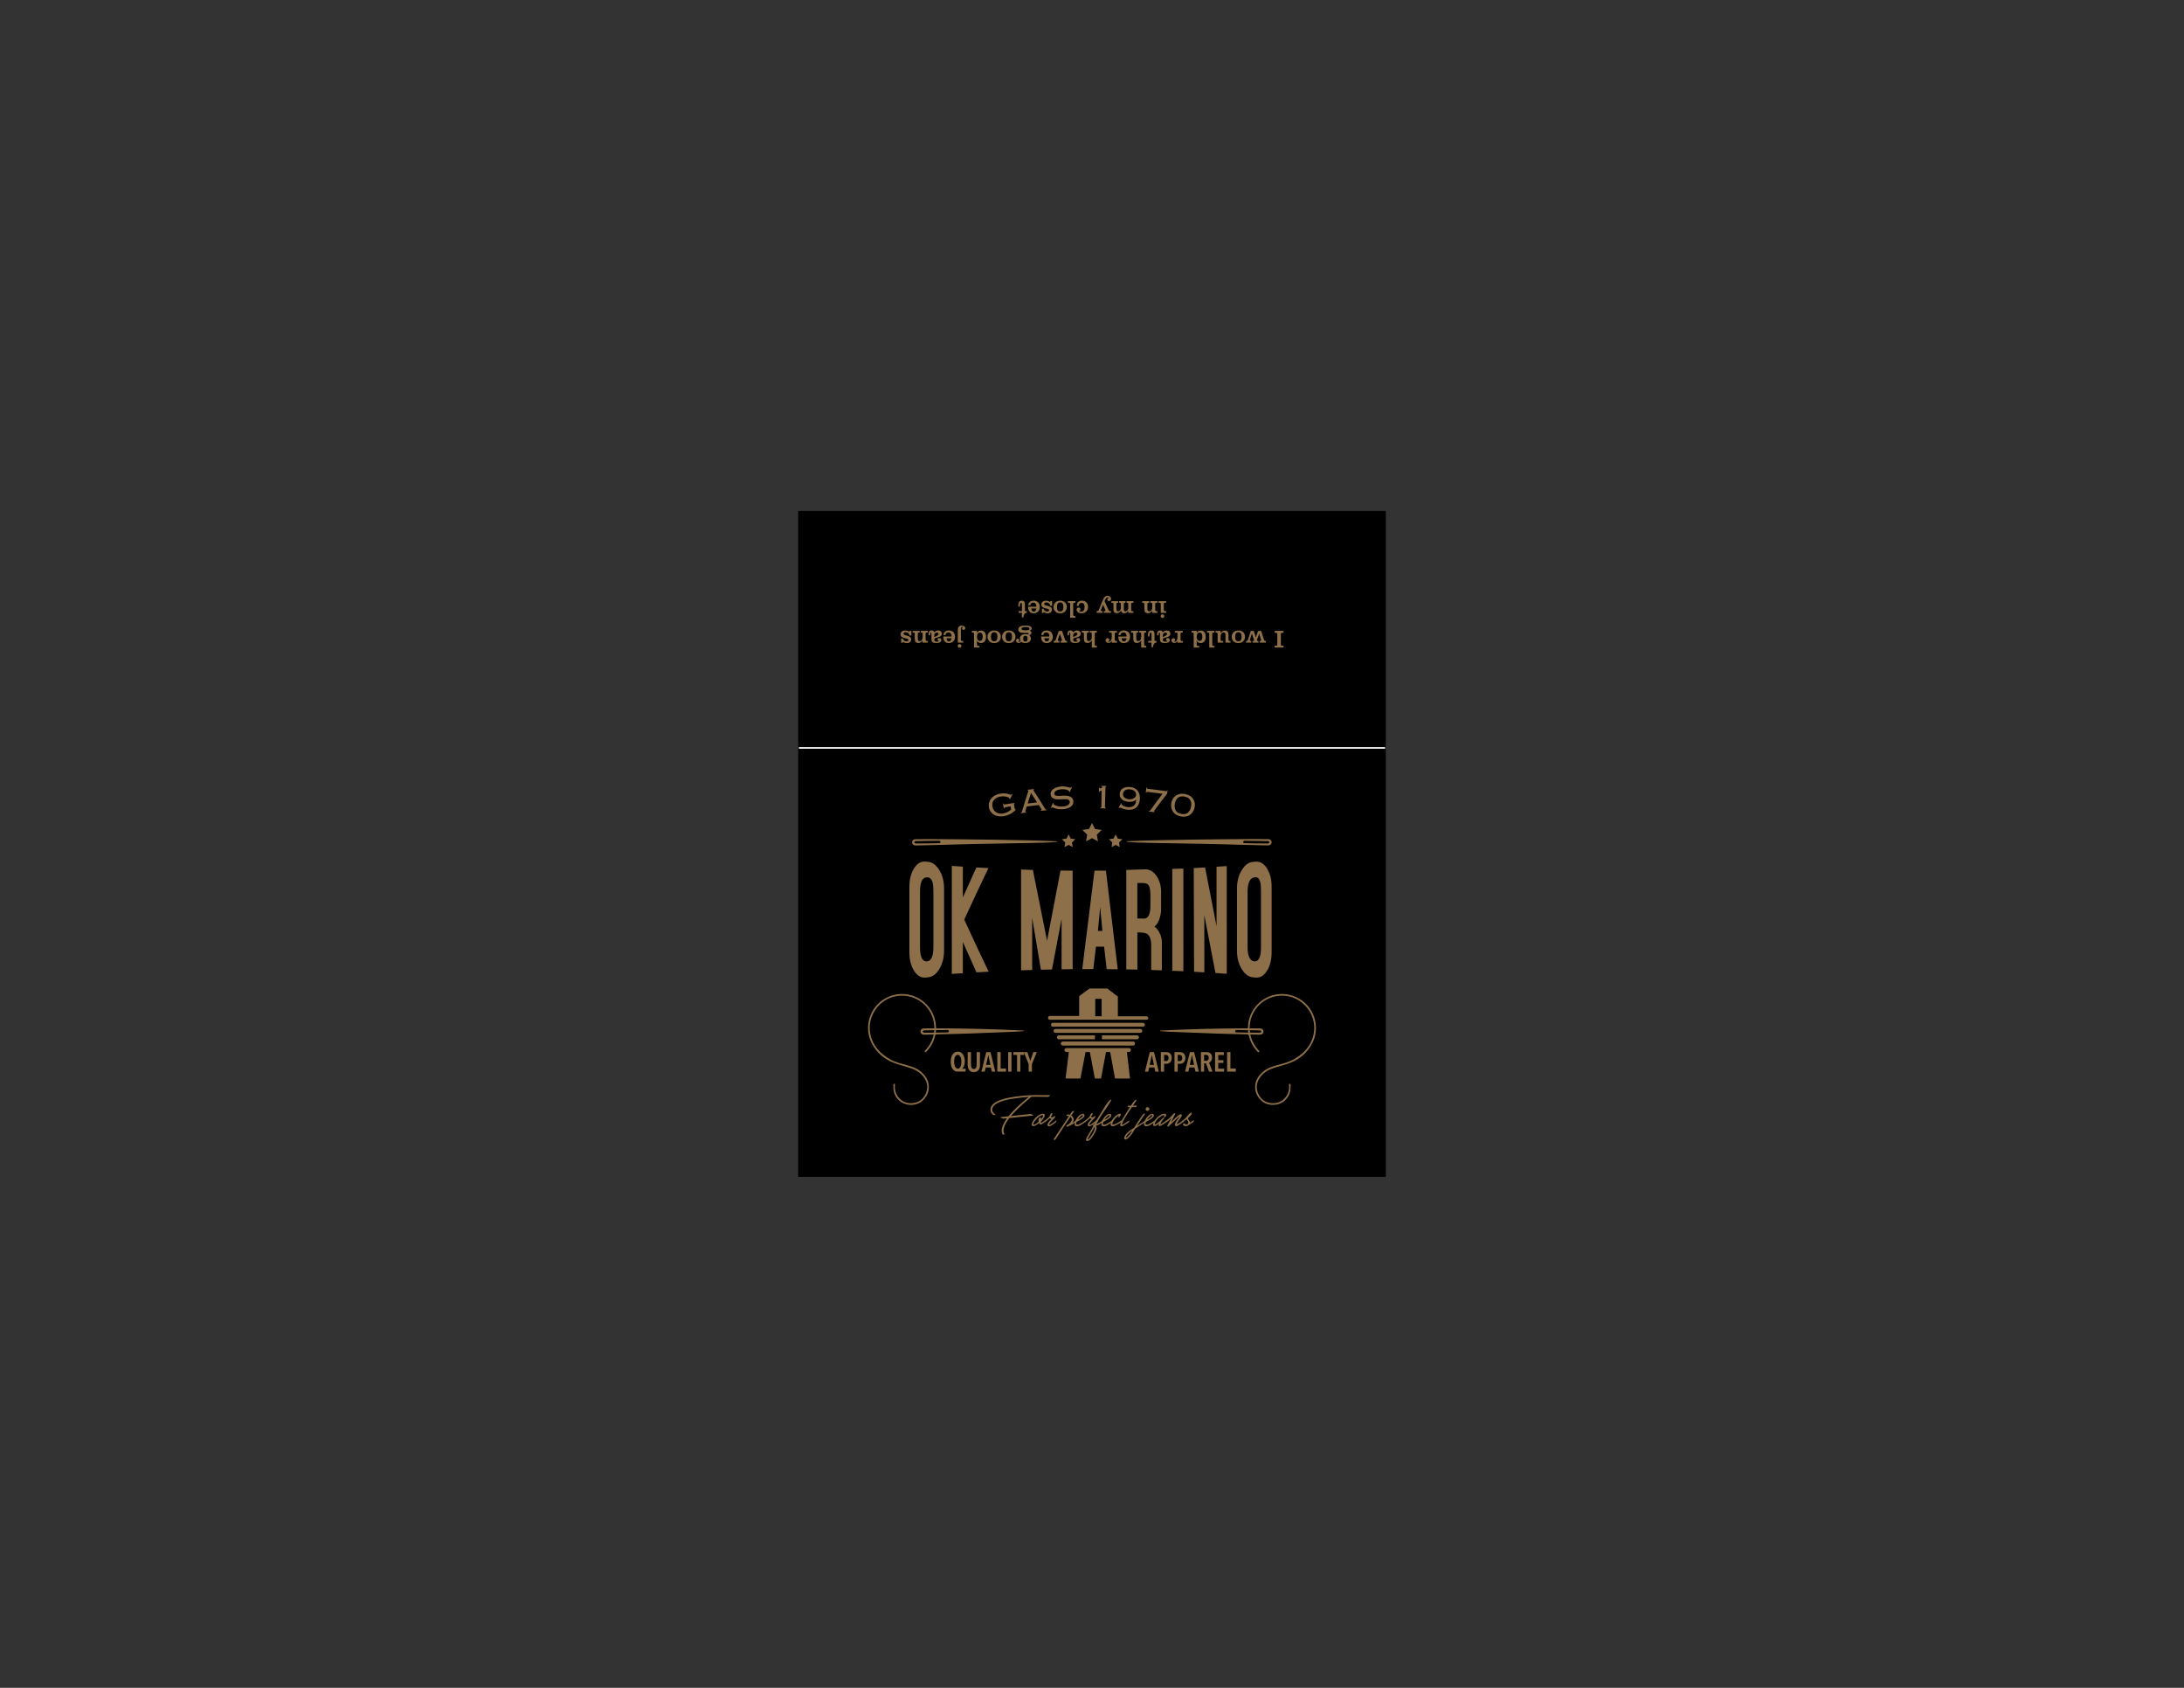 <?xml version="1.0" encoding="utf-8"?>
<!-- Generator: Adobe Illustrator 24.1.0, SVG Export Plug-In . SVG Version: 6.00 Build 0)  -->
<svg version="1.1" id="Layer_1" xmlns="http://www.w3.org/2000/svg" xmlns:xlink="http://www.w3.org/1999/xlink" x="0px" y="0px"
	 viewBox="0 0 792 612" style="enable-background:new 0 0 792 612;" xml:space="preserve">
<rect x="0" y="0" width="792" height="612" fill="#333333" stroke="none"/>
<style type="text/css">
	.st0{fill-rule:evenodd;clip-rule:evenodd;stroke:#000000;stroke-width:0.5;stroke-miterlimit:10;}
	.st1{fill:none;stroke:#FFFFFF;stroke-width:0.567;stroke-miterlimit:22.926;}
	.st2{fill:#8D7049;}
	.st3{fill-rule:evenodd;clip-rule:evenodd;fill:#8D7049;}
</style>
<g>
	<polygon class="st0" points="289.7,426.47 289.7,271.37 289.7,185.53 502.3,185.53 502.3,271.37 502.3,426.47 	"/>
	<line class="st1" x1="289.7" y1="271.19" x2="502.3" y2="271.19"/>
	<g>
		<g>
			<path class="st2" d="M342.35,344.76c0,2.52-0.57,4.69-1.7,6.57c-1.13,1.87-2.49,2.9-4.09,3.03c-0.33,0.03-0.67,0.06-1,0.09
				c-1.59,0.14-2.95-0.66-4.08-2.44c-1.13-1.77-1.69-4.01-1.69-6.66c0-7.95,0-15.89,0-23.84c0-2.65,0.56-4.88,1.69-6.66
				c1.13-1.78,2.49-2.57,4.08-2.44c0.33,0.03,0.67,0.06,1,0.09c1.59,0.14,2.95,1.16,4.09,3.03c1.13,1.88,1.7,4.05,1.7,6.57
				C342.35,329.66,342.35,337.21,342.35,344.76z M338.49,343.27c0-6.62,0-13.23,0-19.85c0-1.6-0.1-2.78-0.31-3.53
				c-0.33-1.13-0.94-1.72-1.81-1.78c-1.82-0.12-2.74,1.58-2.74,5.11c0,6.75,0,13.5,0,20.24c0,3.53,0.83,5.23,2.5,5.12
				C337.71,348.49,338.49,346.72,338.49,343.27z"/>
			<path class="st2" d="M358.53,352.33c-1.47,0.08-2.95,0.16-4.42,0.24c-1.65-3.62-3.29-7.28-4.94-11.01c0,3.77,0,7.54,0,11.31
				c-1.34,0.09-2.67,0.18-4.01,0.27c0-13.06,0-26.12,0-39.17c1.34,0.09,2.67,0.18,4.01,0.27c0,3.73,0,7.46,0,11.19
				c1.63-3.69,3.27-7.32,4.9-10.9c1.46,0.08,2.92,0.16,4.38,0.24c-2.93,6.07-5.85,12.28-8.78,18.66
				C352.62,339.9,355.58,346.18,358.53,352.33z"/>
			<path class="st2" d="M388.99,351.41c-1.34,0.01-2.68,0.03-4.02,0.05c0-6.09,0-12.18,0-18.27c-1.16,6.09-2.32,12.19-3.48,18.33
				c-1.34,0.03-2.68,0.06-4.02,0.09c-1.06-6.24-2.11-12.51-3.17-18.81c0,6.3,0,12.6,0,18.9c-1.34,0.04-2.68,0.08-4.02,0.13
				c0-12.18,0-24.36,0-36.54c1.43,0.05,2.86,0.09,4.28,0.14c1.71,8.63,3.42,17.18,5.14,25.68c1.63-8.53,3.25-17.01,4.88-25.46
				c1.47,0.02,2.93,0.04,4.4,0.05C388.99,327.59,388.99,339.5,388.99,351.41z"/>
			<path class="st2" d="M405.33,351.45c-1.33-0.02-2.67-0.03-4-0.04c-0.31-2.72-0.63-5.43-0.94-8.15c-0.98,0-1.97-0.01-2.95-0.01
				c-0.32,2.71-0.65,5.42-0.97,8.13c-1.33,0-2.67,0-4,0.01c1.48-11.92,2.96-23.81,4.44-35.72c1.38,0.02,2.76,0.03,4.14,0.03
				C402.47,327.58,403.9,339.49,405.33,351.45z M399.77,337.53c-0.27-2.9-0.54-5.79-0.81-8.69c-0.27,2.9-0.54,5.79-0.81,8.69
				C398.69,337.53,399.23,337.53,399.77,337.53z"/>
			<path class="st2" d="M421.33,351.84c-1.29-0.05-2.57-0.09-3.86-0.13c0-2.97,0-5.93,0-8.9c0-2.16-0.51-3.57-1.53-4.21
				c-0.59-0.34-1.75-0.52-3.49-0.53c0,4.5,0,9,0,13.5c-1.34-0.03-2.68-0.06-4.02-0.08c0-12.02,0-24.04,0-36.06
				c2.28-0.06,4.56-0.13,6.84-0.21c1.6-0.04,2.96,0.73,4.09,2.35c1.13,1.62,1.7,3.6,1.7,5.93c0,2.11,0,4.21,0,6.32
				c0,1.13-0.24,2.33-0.71,3.61c-0.48,1.28-1.05,2.12-1.72,2.53c0.72,0.49,1.34,1.24,1.85,2.26c0.57,1.13,0.85,2.25,0.85,3.34
				C421.33,344.99,421.33,348.42,421.33,351.84z M417.19,328.35c0-1.16,0-2.32,0-3.48c0-1.84-0.19-3.09-0.58-3.75
				c-0.38-0.67-1.2-0.99-2.45-0.96c-0.57,0.01-1.15,0.02-1.72,0.03c0,4.28,0,8.56,0,12.84c0.8,0.02,1.61,0.04,2.41,0.05
				C416.41,333.07,417.19,331.5,417.19,328.35z"/>
			<path class="st2" d="M429.13,352.17c-1.34-0.06-2.68-0.12-4.02-0.18c0-12.31,0-24.63,0-36.94c1.34-0.04,2.68-0.08,4.02-0.12
				C429.13,327.35,429.13,339.76,429.13,352.17z"/>
			<path class="st2" d="M444.87,353.08c-1.36-0.09-2.73-0.18-4.09-0.27c-1.35-7.09-2.7-14.08-4.05-20.99c0,6.91,0,13.83,0,20.74
				c-1.23-0.07-2.47-0.14-3.71-0.2c-0.04-12.54-0.08-25.08-0.12-37.61c1.37-0.07,2.74-0.15,4.11-0.22
				c1.38,7.01,2.77,14.11,4.15,21.3c0-7.18,0-14.37,0-21.55c1.23-0.08,2.47-0.16,3.7-0.24
				C444.87,327.05,444.87,340.07,444.87,353.08z"/>
			<path class="st2" d="M461.14,345.36c0,2.65-0.57,4.88-1.69,6.66c-1.13,1.78-2.49,2.57-4.08,2.44c-0.33-0.03-0.67-0.06-1-0.09
				c-1.59-0.14-2.96-1.16-4.09-3.03c-1.13-1.87-1.7-4.05-1.7-6.57c0-7.55,0-15.1,0-22.65c0-2.52,0.56-4.69,1.7-6.57
				c1.13-1.87,2.49-2.9,4.09-3.03c0.33-0.03,0.67-0.06,1-0.09c1.59-0.14,2.95,0.66,4.08,2.44c1.13,1.78,1.69,4.01,1.69,6.66
				C461.14,329.46,461.14,337.41,461.14,345.36z M457.28,343.46c0-6.75,0-13.5,0-20.24c0-1.63-0.1-2.82-0.31-3.57
				c-0.33-1.11-0.94-1.64-1.81-1.58c-1.82,0.12-2.74,1.9-2.74,5.35c0,6.62,0,13.23,0,19.85c0,3.45,0.83,5.22,2.51,5.33
				C456.5,348.7,457.28,346.99,457.28,343.46z"/>
		</g>
		<g>
			<polygon class="st3" points="399.61,376.78 399.67,376.78 399.67,376.83 412.48,376.83 412.48,376.78 412.59,376.78 
				412.59,376.72 412.69,376.72 412.69,376.67 412.75,376.67 412.75,376.62 412.8,376.62 412.8,376.56 412.86,376.56 412.86,376.51 
				412.91,376.51 412.91,376.4 412.97,376.4 412.97,376.24 413.02,376.24 413.02,375.97 412.97,375.97 412.97,375.8 412.91,375.8 
				412.91,375.69 412.86,375.69 412.86,375.64 412.8,375.64 412.8,375.59 412.75,375.59 412.75,375.53 412.64,375.53 412.64,375.48 
				412.53,375.48 412.53,375.42 399.61,375.42 			"/>
			<polygon class="st3" points="383.76,375.48 383.65,375.48 383.65,375.53 383.54,375.53 383.54,375.59 383.49,375.59 
				383.49,375.64 383.43,375.64 383.43,375.69 383.38,375.69 383.38,375.8 383.32,375.8 383.32,375.97 383.27,375.97 383.27,376.24 
				383.32,376.24 383.32,376.4 383.38,376.4 383.38,376.51 383.43,376.51 383.43,376.56 383.49,376.56 383.49,376.62 383.54,376.62 
				383.54,376.67 383.6,376.67 383.6,376.72 383.7,376.72 383.7,376.78 383.81,376.78 383.81,376.83 397.06,376.83 397.06,375.42 
				383.76,375.42 			"/>
			<polygon class="st3" points="385.28,377.7 385.12,377.7 385.12,377.76 385.01,377.76 385.01,377.81 384.95,377.81 384.95,377.86 
				384.9,377.86 384.9,377.92 384.84,377.92 384.84,377.97 384.79,377.97 384.79,378.08 384.74,378.08 384.74,378.25 384.68,378.25 
				384.68,378.51 384.74,378.51 384.74,378.68 384.79,378.68 384.79,378.79 384.84,378.79 384.84,378.84 384.9,378.84 384.9,378.9 
				384.95,378.9 384.95,378.95 385.01,378.95 385.01,379.01 385.12,379.01 385.12,379.06 385.33,379.06 385.33,379.11 
				410.96,379.11 410.96,379.06 411.17,379.06 411.17,379.01 411.28,379.01 411.28,378.95 411.34,378.95 411.34,378.9 411.39,378.9 
				411.39,378.84 411.45,378.84 411.45,378.79 411.5,378.79 411.5,378.68 411.55,378.68 411.55,378.51 411.61,378.51 411.61,378.25 
				411.55,378.25 411.55,378.08 411.5,378.08 411.5,377.97 411.45,377.97 411.45,377.92 411.39,377.92 411.39,377.86 411.34,377.86 
				411.34,377.81 411.28,377.81 411.28,377.76 411.17,377.76 411.17,377.7 411.01,377.7 411.01,377.65 385.28,377.65 			"/>
			<polygon class="st3" points="382.62,373.14 382.46,373.14 382.46,373.2 382.4,373.2 382.4,373.25 382.29,373.25 382.29,373.31 
				382.24,373.31 382.24,373.41 382.18,373.41 382.18,373.47 382.13,373.47 382.13,373.63 382.08,373.63 382.08,373.96 
				382.13,373.96 382.13,374.12 382.18,374.12 382.18,374.23 382.24,374.23 382.24,374.28 382.29,374.28 382.29,374.34 
				382.35,374.34 382.35,374.39 382.46,374.39 382.46,374.44 382.56,374.44 382.56,374.5 413.73,374.5 413.73,374.44 413.83,374.44 
				413.83,374.39 413.94,374.39 413.94,374.34 414,374.34 414,374.28 414.05,374.28 414.05,374.23 414.11,374.23 414.11,374.12 
				414.16,374.12 414.16,373.96 414.22,373.96 414.22,373.63 414.16,373.63 414.16,373.47 414.11,373.47 414.11,373.41 
				414.05,373.41 414.05,373.31 414,373.31 414,373.25 413.89,373.25 413.89,373.2 413.83,373.2 413.83,373.14 413.67,373.14 
				413.67,373.09 382.62,373.09 			"/>
			<polygon class="st3" points="381.64,370.92 381.48,370.92 381.48,370.97 381.42,370.97 381.42,371.02 381.37,371.02 
				381.37,371.08 381.32,371.08 381.32,371.13 381.26,371.13 381.26,371.19 381.21,371.19 381.21,371.3 381.15,371.3 381.15,371.51 
				381.1,371.51 381.1,371.62 381.15,371.62 381.15,371.84 381.21,371.84 381.21,371.95 381.26,371.95 381.26,372 381.32,372 
				381.32,372.11 381.42,372.11 381.42,372.16 381.48,372.16 381.48,372.22 381.59,372.22 381.59,372.27 414.7,372.27 414.7,372.22 
				414.81,372.22 414.81,372.16 414.87,372.16 414.87,372.11 414.97,372.11 414.97,372 415.03,372 415.03,371.95 415.08,371.95 
				415.08,371.84 415.14,371.84 415.14,371.62 415.19,371.62 415.19,371.51 415.14,371.51 415.14,371.3 415.08,371.3 415.08,371.19 
				415.03,371.19 415.03,371.13 414.97,371.13 414.97,371.08 414.92,371.08 414.92,371.02 414.87,371.02 414.87,370.97 
				414.81,370.97 414.81,370.92 414.65,370.92 414.65,370.86 381.64,370.86 			"/>
			<path class="st3" d="M416.28,369.02v-0.16h-0.05v-0.11h-0.05v-0.05h-0.05v-0.06h-0.05v-0.05h-0.11v-0.05h-0.11v-0.05h-10.48
				v-7.17h-0.05v-0.05h-0.06v-0.05h-0.05v-0.05h-0.11v-0.05h-0.05v-0.05h-0.05v-0.05h-0.11v-0.05h-0.05v-0.06h-0.06v-0.05h-0.11
				v-0.05h-0.05v-0.05h-0.05v-0.05h-0.11v-0.05h-0.05v-0.05h-0.05v-0.05h-0.06v-0.05h-0.11v-0.05h-0.05v-0.05h-0.05v-0.05h-0.11
				v-0.05h-0.05v-0.05h-0.06v-0.05h-0.11v-0.05h-0.05V360h-0.05v-0.05h-0.11v-0.05h-0.05v-0.05h-0.06v-0.05h-0.11v-0.05h-0.05v-0.05
				h-0.05v-0.05h-0.11v-0.05h-0.05v-0.05h-0.05v-0.05h-0.11v-0.05h-0.05v-0.05h-0.05v-0.06h-0.11v-0.05h-0.06v-0.05h-0.05v-0.05
				h-0.11v-0.05h-0.05v-0.05h-0.05v-0.05h-0.05v-0.05h-0.11v-0.05h-0.05v-0.05h-0.05v-0.06h-0.11v-0.05h-0.05v-0.06h-0.05v-0.05
				h-0.11v-0.05h-0.05v-0.05h-0.05v-0.05h-0.11v-0.05h-0.05v-0.05h-6.41v0.05H395v0.05h-0.05v0.05h-0.05v0.05h-0.11v0.05h-0.05v0.05
				h-0.05v0.06h-0.11v0.05h-0.05v0.06h-0.05v0.05h-0.11v0.05h-0.06v0.05h-0.05v0.05h-0.05v0.05h-0.11v0.05h-0.05v0.05h-0.06v0.05
				h-0.11v0.05h-0.05v0.06h-0.06v0.05h-0.11v0.05h-0.05v0.05h-0.05v0.05h-0.05v0.05h-0.11v0.05h-0.05v0.05h-0.06v0.05h-0.11v0.05
				h-0.05v0.05h-0.05v0.05h-0.11V360h-0.05v0.05h-0.05v0.05h-0.05v0.05h-0.11v0.05h-0.05v0.05h-0.05v0.05h-0.11v0.05h-0.05v0.05
				h-0.05v0.05h-0.11v0.05h-0.05v0.05h-0.05v0.05h-0.06v0.05h-0.11v0.05h-0.05v0.05h-0.05v0.05h-0.11v0.06h-0.05v0.05h-0.05v0.05
				h-0.05v0.05h-0.11v0.05h-0.05v0.05h-0.05v0.05h-0.11v7.22h-10.8v0.05h-0.11v0.05h-0.11v0.05h-0.05v0.06h-0.05v0.05h-0.06v0.11
				h-0.05v0.11h-0.05v0.44h0.05v0.11h0.05v0.11h0.06v0.05h0.05v0.05h0.05v0.05h0.11v0.05h0.16v0.05h35.29v-0.05h0.16v-0.05h0.11
				v-0.05h0.05v-0.05h0.05v-0.05h0.05v-0.11h0.05v-0.16h0.05v-0.33H416.28z M399.5,368.47h-2.33v-6.3h2.33V368.47z"/>
			<polygon class="st3" points="386.47,380.09 386.36,380.09 386.36,380.14 386.31,380.14 386.31,380.2 386.2,380.2 386.2,380.31 
				386.15,380.31 386.15,380.36 386.09,380.36 386.09,380.47 386.04,380.47 386.04,381.01 386.09,381.01 386.09,381.12 
				386.15,381.12 386.15,381.18 386.2,381.18 386.2,381.23 386.26,381.23 386.26,381.28 386.31,381.28 386.31,381.34 386.42,381.34 
				386.42,381.39 386.58,381.39 386.58,381.45 387.61,381.45 387.61,381.5 387.56,381.5 387.56,381.94 387.5,381.94 387.5,382.37 
				387.45,382.37 387.45,382.8 387.4,382.8 387.4,383.29 387.34,383.29 387.34,383.73 387.29,383.73 387.29,384.16 387.23,384.16 
				387.23,384.6 387.18,384.6 387.18,385.03 387.12,385.03 387.12,385.52 387.07,385.52 387.07,385.95 387.02,385.95 387.02,386.39 
				386.96,386.39 386.96,386.82 386.91,386.82 386.91,387.26 386.85,387.26 386.85,387.69 386.8,387.69 386.8,388.18 386.74,388.18 
				386.74,388.61 386.69,388.61 386.69,389.05 386.64,389.05 386.64,389.48 386.58,389.48 386.58,389.92 386.53,389.92 
				386.53,390.35 386.47,390.35 386.47,390.84 386.42,390.84 386.42,391.06 391.79,391.06 391.79,391 391.85,391 391.85,390.73 
				391.9,390.73 391.9,390.41 391.96,390.41 391.96,390.13 392.01,390.13 392.01,389.86 392.06,389.86 392.06,389.59 392.12,389.59 
				392.12,389.32 392.17,389.32 392.17,389.05 392.23,389.05 392.23,388.72 392.28,388.72 392.28,388.45 392.34,388.45 
				392.34,388.18 392.39,388.18 392.39,387.91 392.44,387.91 392.44,387.64 392.5,387.64 392.5,387.31 392.55,387.31 392.55,387.04 
				392.61,387.04 392.61,386.77 392.66,386.77 392.66,386.5 392.72,386.5 392.72,386.23 392.77,386.23 392.77,385.9 392.83,385.9 
				392.83,385.63 392.88,385.63 392.88,385.36 392.93,385.36 392.93,385.08 392.99,385.08 392.99,384.82 393.04,384.82 
				393.04,384.49 393.1,384.49 393.1,384.21 393.15,384.21 393.15,383.95 393.2,383.95 393.2,383.67 393.26,383.67 393.26,383.4 
				393.31,383.4 393.31,383.13 393.37,383.13 393.37,382.8 393.42,382.8 393.42,382.53 393.48,382.53 393.48,382.26 393.53,382.26 
				393.53,381.99 393.58,381.99 393.58,381.72 393.64,381.72 393.64,381.45 395.21,381.45 395.21,381.56 395.27,381.56 
				395.27,381.88 395.32,381.88 395.32,382.15 395.38,382.15 395.38,382.43 395.43,382.43 395.43,382.75 395.48,382.75 
				395.48,383.02 395.54,383.02 395.54,383.29 395.59,383.29 395.59,383.56 395.65,383.56 395.65,383.89 395.7,383.89 395.7,384.16 
				395.76,384.16 395.76,384.43 395.81,384.43 395.81,384.71 395.87,384.71 395.87,385.03 395.92,385.03 395.92,385.3 395.97,385.3 
				395.97,385.58 396.03,385.58 396.03,385.9 396.08,385.9 396.08,386.17 396.14,386.17 396.14,386.44 396.19,386.44 396.19,386.71 
				396.25,386.71 396.25,387.04 396.3,387.04 396.3,387.31 396.35,387.31 396.35,387.58 396.41,387.58 396.41,387.91 396.46,387.91 
				396.46,388.18 396.52,388.18 396.52,388.45 396.57,388.45 396.57,388.72 396.63,388.72 396.63,389.05 396.68,389.05 
				396.68,389.32 396.73,389.32 396.73,389.59 396.79,389.59 396.79,389.86 396.84,389.86 396.84,390.19 396.9,390.19 396.9,390.46 
				396.95,390.46 396.95,390.73 397,390.73 397,391 397.06,391 397.06,391.06 399.28,391.06 399.28,390.89 399.34,390.89 
				399.34,390.57 399.39,390.57 399.39,390.3 399.45,390.3 399.45,390.03 399.5,390.03 399.5,389.7 399.56,389.7 399.56,389.43 
				399.61,389.43 399.61,389.16 399.67,389.16 399.67,388.83 399.72,388.83 399.72,388.56 399.77,388.56 399.77,388.29 
				399.83,388.29 399.83,387.96 399.88,387.96 399.88,387.69 399.94,387.69 399.94,387.42 399.99,387.42 399.99,387.09 
				400.04,387.09 400.04,386.82 400.1,386.82 400.1,386.55 400.15,386.55 400.15,386.23 400.21,386.23 400.21,385.95 400.26,385.95 
				400.26,385.63 400.32,385.63 400.32,385.36 400.37,385.36 400.37,385.08 400.43,385.08 400.43,384.76 400.48,384.76 
				400.48,384.49 400.53,384.49 400.53,384.21 400.59,384.21 400.59,383.89 400.64,383.89 400.64,383.62 400.7,383.62 400.7,383.35 
				400.75,383.35 400.75,383.02 400.81,383.02 400.81,382.75 400.86,382.75 400.86,382.48 400.91,382.48 400.91,382.15 
				400.97,382.15 400.97,381.88 401.02,381.88 401.02,381.61 401.08,381.61 401.08,381.45 402.6,381.45 402.6,381.67 402.65,381.67 
				402.65,381.94 402.71,381.94 402.71,382.26 402.76,382.26 402.76,382.53 402.81,382.53 402.81,382.86 402.87,382.86 
				402.87,383.13 402.92,383.13 402.92,383.4 402.98,383.4 402.98,383.73 403.03,383.73 403.03,384 403.08,384 403.08,384.32 
				403.14,384.32 403.14,384.6 403.19,384.6 403.19,384.92 403.25,384.92 403.25,385.19 403.3,385.19 403.3,385.52 403.36,385.52 
				403.36,385.79 403.41,385.79 403.41,386.12 403.47,386.12 403.47,386.39 403.52,386.39 403.52,386.71 403.57,386.71 
				403.57,386.99 403.63,386.99 403.63,387.31 403.68,387.31 403.68,387.58 403.74,387.58 403.74,387.86 403.79,387.86 
				403.79,388.18 403.84,388.18 403.84,388.45 403.9,388.45 403.9,388.78 403.95,388.78 403.95,389.05 404.01,389.05 404.01,389.37 
				404.06,389.37 404.06,389.65 404.12,389.65 404.12,389.97 404.17,389.97 404.17,390.24 404.23,390.24 404.23,390.57 
				404.28,390.57 404.28,390.84 404.33,390.84 404.33,391.06 409.76,391.06 409.76,390.73 409.71,390.73 409.71,390.24 
				409.65,390.24 409.65,389.81 409.6,389.81 409.6,389.32 409.55,389.32 409.55,388.89 409.49,388.89 409.49,388.4 409.44,388.4 
				409.44,387.91 409.38,387.91 409.38,387.47 409.33,387.47 409.33,386.99 409.27,386.99 409.27,386.55 409.22,386.55 
				409.22,386.06 409.17,386.06 409.17,385.58 409.11,385.58 409.11,385.14 409.06,385.14 409.06,384.65 409,384.65 409,384.16 
				408.95,384.16 408.95,383.73 408.89,383.73 408.89,383.24 408.84,383.24 408.84,382.8 408.79,382.8 408.79,382.32 408.73,382.32 
				408.73,381.83 408.68,381.83 408.68,381.45 409.55,381.45 409.55,381.39 409.71,381.39 409.71,381.34 409.82,381.34 
				409.82,381.28 409.87,381.28 409.87,381.23 409.93,381.23 409.93,381.18 409.98,381.18 409.98,381.07 410.03,381.07 
				410.03,380.96 410.09,380.96 410.09,380.47 410.03,380.47 410.03,380.36 409.98,380.36 409.98,380.31 409.93,380.31 
				409.93,380.25 409.87,380.25 409.87,380.2 409.82,380.2 409.82,380.14 409.76,380.14 409.76,380.09 409.65,380.09 409.65,380.04 
				386.47,380.04 			"/>
		</g>
		<g>
			<g>
				<path class="st2" d="M339.46,372.86c10.64,0.02,21.25,0.29,31.85,0.81c0,0.07,0,0.13,0,0.2c-0.92,0.07-1.84,0.17-2.76,0.21
					c-5.87,0.24-11.74,0.48-17.62,0.68c-3.74,0.13-7.48,0.21-11.22,0.29c-0.41,0.01-0.53,0.14-0.61,0.51
					c-0.49,2.15-1.51,4.02-3.03,5.63c-0.1,0.1-0.18,0.24-0.31,0.29c-0.11,0.04-0.28,0.01-0.37-0.06c-0.06-0.05-0.07-0.23-0.03-0.33
					c0.05-0.12,0.17-0.22,0.27-0.32c1.35-1.43,2.27-3.1,2.8-4.99c0.04-0.14,0.06-0.27,0.09-0.41c0.01-0.07,0.02-0.14,0.04-0.27
					c-0.99,0.02-1.95,0.04-2.91,0.06c-0.21,0-0.42,0.02-0.63,0.01c-0.72-0.01-1.2-0.46-1.22-1.13c-0.02-0.64,0.49-1.14,1.19-1.15
					c1.13-0.02,2.26-0.01,3.39-0.02c0.12,0,0.24-0.01,0.49-0.01c-0.08-0.79-0.11-1.56-0.25-2.31c-1.23-6.28-7.02-10.34-13.36-9.4
					c-6.38,0.94-10.89,7.31-9.67,13.63c0.84,4.35,3.53,7.25,7.25,9.34c1.91,1.08,4.05,1.56,6.14,2.14c1.78,0.49,3.52,1.09,4.96,2.31
					c1.69,1.44,2.85,3.17,2.89,5.49c0.05,3.13-2.24,5.95-5.22,6.46c-3.34,0.56-6.41-1.2-7.37-4.35c-0.26-0.86-0.24-1.8-0.3-2.71
					c-0.01-0.18,0.23-0.53,0.34-0.53c0.41,0.01,0.27,0.37,0.25,0.61c-0.33,3.64,2.5,6.68,6.11,6.48c2.35-0.13,4.1-1.31,5.06-3.46
					c0.99-2.22,0.61-4.31-0.87-6.21c-1.38-1.77-3.28-2.68-5.37-3.31c-1.88-0.56-3.79-1.04-5.6-1.77c-3.34-1.36-5.97-3.63-7.67-6.85
					c-2.98-5.66-1.09-12.65,4.3-16.08c6.25-3.97,14.58-1.57,17.75,5.11c0.75,1.57,1.13,3.23,1.18,4.96
					C339.43,372.54,339.44,372.68,339.46,372.86z M339.33,374.41c1.51-0.02,2.97-0.02,4.43-0.07c0.13,0,0.36-0.29,0.36-0.44
					c-0.01-0.14-0.24-0.36-0.4-0.4c-0.28-0.07-0.6-0.02-0.9-0.01c-1.12,0.02-2.25,0.04-3.4,0.05
					C339.39,373.83,339.37,374.07,339.33,374.41z M338.81,373.54c-1.31,0.02-2.56,0.02-3.81,0.07c-0.15,0.01-0.3,0.27-0.44,0.42
					c0.15,0.15,0.3,0.42,0.45,0.42c1.23,0.02,2.45-0.02,3.7-0.03C338.74,374.12,338.77,373.87,338.81,373.54z"/>
			</g>
			<g>
				<path class="st2" d="M452.57,372.41c0.05-1.74,0.44-3.39,1.18-4.96c3.17-6.68,11.51-9.08,17.75-5.11
					c5.39,3.42,7.28,10.42,4.3,16.08c-1.7,3.22-4.32,5.49-7.67,6.85c-1.81,0.73-3.73,1.21-5.6,1.77c-2.09,0.63-3.99,1.53-5.37,3.31
					c-1.49,1.91-1.86,3.99-0.87,6.21c0.96,2.16,2.7,3.33,5.06,3.46c3.61,0.2,6.44-2.84,6.11-6.48c-0.02-0.24-0.15-0.6,0.25-0.61
					c0.11,0,0.35,0.35,0.34,0.53c-0.06,0.91-0.04,1.85-0.3,2.71c-0.96,3.15-4.03,4.92-7.37,4.35c-2.98-0.5-5.27-3.33-5.22-6.46
					c0.04-2.32,1.2-4.05,2.89-5.49c1.44-1.22,3.18-1.82,4.96-2.31c2.1-0.58,4.23-1.07,6.14-2.14c3.72-2.09,6.42-4.99,7.25-9.34
					c1.22-6.31-3.29-12.68-9.67-13.63c-6.34-0.94-12.13,3.12-13.36,9.4c-0.15,0.75-0.17,1.52-0.25,2.31
					c0.24,0.01,0.37,0.01,0.49,0.01c1.13,0,2.26,0,3.39,0.02c0.7,0.01,1.21,0.51,1.19,1.15c-0.02,0.67-0.5,1.11-1.22,1.13
					c-0.21,0-0.42-0.01-0.63-0.01c-0.96-0.02-1.92-0.04-2.91-0.06c0.02,0.14,0.02,0.21,0.04,0.27c0.03,0.14,0.06,0.28,0.09,0.41
					c0.52,1.89,1.45,3.56,2.8,4.99c0.1,0.1,0.22,0.2,0.27,0.32c0.04,0.09,0.03,0.28-0.03,0.33c-0.09,0.07-0.27,0.1-0.37,0.06
					c-0.12-0.05-0.21-0.18-0.31-0.29c-1.52-1.6-2.53-3.48-3.03-5.63c-0.09-0.37-0.21-0.5-0.61-0.51c-3.74-0.08-7.48-0.16-11.22-0.29
					c-5.87-0.21-11.75-0.45-17.62-0.68c-0.92-0.04-1.84-0.14-2.76-0.21c0-0.07,0-0.13,0-0.2c10.6-0.53,21.21-0.79,31.85-0.81
					C452.56,372.68,452.57,372.54,452.57,372.41z M452.58,373.54c-1.15-0.02-2.27-0.04-3.4-0.05c-0.3,0-0.61-0.05-0.9,0.01
					c-0.17,0.04-0.4,0.26-0.4,0.4c-0.01,0.15,0.22,0.44,0.36,0.44c1.46,0.05,2.92,0.06,4.43,0.07
					C452.63,374.07,452.61,373.83,452.58,373.54z M453.29,374.42c1.25,0.02,2.48,0.05,3.7,0.03c0.15,0,0.3-0.27,0.45-0.42
					c-0.15-0.15-0.29-0.41-0.44-0.42c-1.25-0.05-2.5-0.05-3.81-0.07C453.23,373.87,453.26,374.12,453.29,374.42z"/>
			</g>
		</g>
		<path class="st2" d="M383.26,305.05c-10.3-0.51-35.6-0.77-45.94-0.8l-1.76,0.01c-0.09,0-0.16,0-0.23,0c-1.13,0-2.26,0-3.39,0.02
			c-0.7,0.01-1.21,0.51-1.19,1.15c0.02,0.67,0.5,1.11,1.22,1.13c0.21,0,0.42-0.01,0.63-0.01c0.46-0.01,0.93-0.02,1.4-0.03l0,0
			l2.59-0.06c0.03,0,0.04-0.01,0.07-0.01c3.74-0.08,7.48-0.16,11.22-0.29c5.87-0.21,26.75-0.45,32.62-0.68
			c0.92-0.04,1.84-0.14,2.76-0.21C383.27,305.18,383.27,305.11,383.26,305.05z M340.72,305.72c-0.94,0.03-1.88,0.05-2.83,0.06v0
			l-0.11,0c-0.5,0.01-0.99,0.01-1.49,0.02c0,0,0-0.01,0-0.01l-0.62,0c0,0,0,0.01,0,0.01c-1.25,0.02-2.48,0.05-3.7,0.03
			c-0.15,0-0.3-0.27-0.45-0.42c0.15-0.15,0.29-0.41,0.44-0.42c1.06-0.04,2.13-0.05,3.23-0.06l0-0.01l2.7-0.03v0
			c0.63-0.01,1.26-0.02,1.89-0.03c0.3,0,0.61-0.05,0.9,0.01c0.17,0.04,0.4,0.26,0.4,0.4C341.09,305.42,340.86,305.71,340.72,305.72z
			"/>
		<path class="st2" d="M408.63,305.25c0.92,0.07,1.84,0.17,2.76,0.21c5.87,0.24,26.75,0.48,32.62,0.68
			c3.74,0.13,7.48,0.21,11.22,0.29c0.03,0,0.05,0.01,0.07,0.01l2.59,0.06l0,0c0.46,0.01,0.93,0.02,1.4,0.03
			c0.21,0,0.42,0.02,0.63,0.01c0.72-0.01,1.2-0.46,1.22-1.13c0.02-0.64-0.49-1.14-1.19-1.15c-1.13-0.02-2.26-0.01-3.39-0.02
			c-0.07,0-0.14,0-0.23,0l-1.76-0.01c-10.33,0.03-35.64,0.29-45.94,0.8C408.63,305.11,408.63,305.18,408.63,305.25z M450.82,305.27
			c0.01-0.14,0.24-0.36,0.4-0.4c0.28-0.07,0.6-0.02,0.9-0.01c0.62,0.01,1.26,0.02,1.89,0.03v0l2.7,0.03l0,0.01
			c1.1,0.01,2.17,0.02,3.23,0.06c0.15,0.01,0.3,0.27,0.44,0.42c-0.15,0.15-0.3,0.42-0.45,0.42c-1.23,0.02-2.45-0.02-3.7-0.03
			c0,0,0-0.01,0-0.01l-0.62,0c0,0,0,0.01,0,0.01c-0.5-0.01-1-0.01-1.49-0.02l-0.11,0v0c-0.95-0.01-1.89-0.02-2.83-0.06
			C451.04,305.71,450.81,305.42,450.82,305.27z"/>
		<g>
			<g>
				<path class="st2" d="M364.33,411.33c0,0.01-0.04,0.02-0.11,0.02c-0.07,0.01-0.15,0.02-0.25,0.03c-0.09,0.01-0.18,0.02-0.25,0.02
					s-0.12,0-0.13-0.01c-0.09-0.18-0.17-0.38-0.24-0.6c-0.07-0.22-0.1-0.5-0.1-0.86c0-0.36,0.05-0.73,0.16-1.1
					c0.1-0.38,0.24-0.75,0.42-1.13s0.38-0.76,0.61-1.13c0.23-0.37,0.48-0.74,0.74-1.1c-0.27,0.03-0.54,0.06-0.8,0.08
					c-0.26,0.02-0.52,0.05-0.78,0.07c-0.16-0.11-0.32-0.22-0.48-0.31c-0.16-0.1-0.3-0.18-0.42-0.24c0.48-0.04,0.97-0.09,1.48-0.14
					c0.51-0.05,1.03-0.11,1.55-0.17c0.27-0.34,0.54-0.66,0.82-0.97c0.27-0.31,0.54-0.6,0.79-0.87c0.48-0.5,0.95-0.98,1.42-1.42
					c0.46-0.44,0.93-0.87,1.4-1.29c0.47-0.42,0.94-0.83,1.43-1.23s0.99-0.82,1.51-1.25c-0.65,0.04-1.35,0.1-2.09,0.17
					s-1.61,0.18-2.57,0.31c-0.69,0.09-1.38,0.19-2.07,0.32c-0.69,0.12-1.36,0.27-1.99,0.44c-0.64,0.17-1.23,0.36-1.78,0.58
					c-0.55,0.22-1.03,0.47-1.44,0.75c-0.41,0.28-0.73,0.59-0.98,0.93s-0.37,0.72-0.38,1.13c0,0.14,0.03,0.28,0.08,0.44
					c0.05,0.16,0.14,0.33,0.25,0.5c0.12,0.17,0.27,0.34,0.45,0.52c0.18,0.17,0.4,0.33,0.66,0.49l-0.97-0.02
					c-0.31-0.21-0.57-0.46-0.76-0.76c-0.2-0.3-0.31-0.65-0.33-1.04c-0.02-0.49,0.08-0.93,0.31-1.34c0.23-0.4,0.56-0.77,0.98-1.1
					c0.42-0.33,0.93-0.62,1.52-0.88c0.59-0.26,1.23-0.48,1.92-0.68c0.69-0.2,1.42-0.37,2.18-0.52c0.76-0.14,1.52-0.27,2.29-0.37
					c1.04-0.14,1.97-0.24,2.78-0.32c0.81-0.08,1.55-0.13,2.23-0.16s1.3-0.05,1.88-0.05s1.16,0,1.74,0.01
					c0.58,0.01,1.18,0.02,1.81,0.02c0.63,0.01,1.33,0,2.09-0.01l-0.67,0.61c-0.65,0-1.25,0-1.79-0.01s-1.07-0.02-1.57-0.02
					c-0.5-0.01-0.98-0.01-1.45-0.01s-0.95,0.02-1.45,0.04c-1.08,0.9-2.14,1.82-3.18,2.74s-2.04,1.9-3.01,2.92
					c-0.14,0.15-0.31,0.34-0.52,0.56c-0.21,0.22-0.44,0.48-0.68,0.76c1.24-0.14,2.48-0.27,3.72-0.41c1.24-0.14,2.42-0.27,3.54-0.38
					l1.01,0.56c-0.67,0.06-1.37,0.14-2.1,0.22c-0.73,0.08-1.47,0.16-2.23,0.24c-0.76,0.08-1.52,0.16-2.28,0.25
					c-0.76,0.08-1.51,0.16-2.24,0.23c-0.26,0.33-0.51,0.67-0.75,1.04c-0.24,0.36-0.46,0.74-0.66,1.13c-0.2,0.39-0.36,0.78-0.48,1.19
					c-0.12,0.4-0.19,0.8-0.21,1.19c-0.01,0.28,0.03,0.55,0.12,0.8S364.22,411.19,364.33,411.33z"/>
				<path class="st2" d="M378.47,403.87c0.2,0.06,0.32,0.15,0.37,0.29c0.05,0.14,0.05,0.3-0.01,0.49c-0.05,0.19-0.14,0.39-0.27,0.61
					c-0.13,0.22-0.27,0.43-0.42,0.63c-0.24,0.33-0.47,0.58-0.68,0.77c-0.01,0.09-0.01,0.17-0.01,0.23c0,0.07,0.02,0.12,0.05,0.16
					c0.03,0.04,0.07,0.05,0.13,0.05c0.06,0,0.14-0.03,0.23-0.08c0.23-0.14,0.46-0.28,0.67-0.44c0.22-0.16,0.38-0.27,0.49-0.35
					l0.06,0.53c-0.15,0.1-0.34,0.24-0.56,0.4s-0.48,0.32-0.76,0.46c-0.23,0.12-0.42,0.14-0.57,0.05c-0.15-0.09-0.27-0.24-0.38-0.47
					c-0.2,0.16-0.42,0.33-0.67,0.5s-0.49,0.32-0.73,0.44c-0.24,0.12-0.46,0.18-0.67,0.2c-0.21,0.02-0.37-0.05-0.48-0.21
					c-0.1-0.14-0.14-0.33-0.11-0.56c0.03-0.23,0.12-0.48,0.25-0.76c0.14-0.27,0.31-0.55,0.53-0.84s0.46-0.56,0.73-0.82
					c0.22-0.22,0.46-0.41,0.71-0.59c0.25-0.18,0.5-0.33,0.75-0.45s0.49-0.2,0.71-0.25C378.08,403.82,378.28,403.82,378.47,403.87z
					 M377.47,405.37c0.06,0.11,0.08,0.25,0.08,0.42c0.13-0.16,0.24-0.31,0.33-0.44c0.09-0.14,0.17-0.25,0.22-0.35
					c0.1-0.19,0.16-0.34,0.16-0.44c0-0.1-0.03-0.17-0.1-0.2c-0.07-0.03-0.16-0.03-0.28-0.01c-0.12,0.03-0.25,0.08-0.4,0.15
					c-0.48,0.23-0.91,0.53-1.28,0.9c-0.38,0.37-0.74,0.8-1.09,1.31c-0.17,0.25-0.29,0.48-0.37,0.69c-0.08,0.21-0.06,0.34,0.05,0.38
					c0.09,0.02,0.2,0.01,0.34-0.03c0.14-0.04,0.29-0.12,0.45-0.22c0.16-0.1,0.34-0.22,0.52-0.36c0.18-0.14,0.37-0.29,0.55-0.46
					c-0.06-0.26-0.06-0.5-0.02-0.73c0.04-0.23,0.11-0.42,0.2-0.56c0.09-0.14,0.2-0.23,0.31-0.25
					C377.27,405.13,377.38,405.2,377.47,405.37z"/>
				<path class="st2" d="M378.84,406.37c0.38-0.29,0.71-0.56,1.01-0.81s0.57-0.53,0.83-0.82c-0.02-0.11,0.01-0.24,0.07-0.38
					c0.06-0.14,0.14-0.28,0.24-0.4s0.19-0.23,0.29-0.31s0.18-0.12,0.23-0.11c0.06,0.02,0.09,0.05,0.11,0.11
					c0.02,0.06,0.02,0.12,0.01,0.2c-0.01,0.08-0.03,0.16-0.07,0.26c-0.03,0.1-0.07,0.18-0.11,0.26c-0.06,0.1-0.11,0.18-0.17,0.25
					c-0.06,0.07-0.1,0.11-0.14,0.13c-0.02,0.09,0,0.18,0.05,0.27c0.05,0.09,0.13,0.13,0.24,0.11c0.14,0,0.25-0.01,0.35-0.04
					c0.1-0.03,0.2-0.07,0.29-0.14c0.06-0.03,0.11-0.07,0.17-0.13c0.06-0.05,0.11-0.1,0.16-0.13c0.05-0.04,0.09-0.05,0.13-0.05
					c0.04,0,0.06,0.04,0.07,0.12c0.01,0.06,0.01,0.12,0.02,0.17s0,0.12-0.02,0.2c-0.14,0.18-0.3,0.37-0.48,0.55
					c-0.18,0.18-0.36,0.36-0.54,0.55c-0.18,0.19-0.36,0.38-0.53,0.57c-0.17,0.19-0.32,0.39-0.45,0.59
					c-0.06,0.09-0.11,0.17-0.13,0.25c-0.02,0.08-0.03,0.13-0.01,0.17c0.02,0.04,0.07,0.05,0.14,0.05c0.07,0,0.17-0.04,0.3-0.1
					c0.17-0.09,0.36-0.21,0.58-0.36c0.22-0.15,0.43-0.31,0.64-0.46s0.39-0.3,0.56-0.43c0.16-0.13,0.28-0.22,0.34-0.26l0.05,0.53
					c-0.06,0.05-0.17,0.14-0.33,0.27s-0.35,0.28-0.56,0.43s-0.43,0.31-0.67,0.46c-0.23,0.15-0.44,0.27-0.64,0.36
					c-0.15,0.06-0.29,0.1-0.43,0.1s-0.24-0.02-0.34-0.08c-0.09-0.06-0.16-0.15-0.2-0.27s-0.04-0.28,0-0.46
					c0.06-0.2,0.16-0.4,0.29-0.6c0.13-0.2,0.28-0.39,0.44-0.56s0.32-0.34,0.49-0.49c0.16-0.15,0.31-0.28,0.45-0.4
					c-0.21,0.13-0.38,0.17-0.53,0.14c-0.14-0.04-0.24-0.13-0.28-0.29c-0.16,0.14-0.31,0.28-0.44,0.4s-0.28,0.25-0.43,0.37
					s-0.3,0.24-0.47,0.37s-0.35,0.27-0.55,0.42L378.84,406.37z"/>
				<path class="st2" d="M387.08,404.08c0.31,0,0.61,0.05,0.9,0.14l0.88-1.31l0.7-0.06l-1.07,1.61c0.26,0.16,0.46,0.36,0.62,0.6
					c0.16,0.24,0.24,0.52,0.25,0.85c0.01,0.22-0.03,0.43-0.12,0.64s-0.21,0.41-0.37,0.61c0.23-0.14,0.46-0.3,0.7-0.46
					c0.23-0.16,0.45-0.34,0.66-0.52l0.31,0.35c-0.46,0.36-0.86,0.65-1.2,0.86c-0.34,0.22-0.64,0.39-0.92,0.53
					c-0.28,0.14-0.54,0.25-0.78,0.35c-0.24,0.1-0.51,0.22-0.79,0.35c-0.02-0.07-0.04-0.16-0.08-0.25s-0.08-0.19-0.12-0.29
					c0.18-0.06,0.38-0.16,0.6-0.29c0.22-0.13,0.42-0.28,0.61-0.45c0.19-0.17,0.36-0.36,0.5-0.56c0.15-0.2,0.25-0.41,0.3-0.62
					c0.05-0.21,0.04-0.42-0.03-0.63s-0.22-0.4-0.46-0.59c-0.92,1.39-1.85,2.8-2.78,4.22c-0.93,1.42-1.84,2.8-2.72,4.12h-0.71
					l5.69-8.58c-0.22-0.06-0.44-0.1-0.65-0.11c-0.21-0.01-0.36,0-0.45,0.01L387.08,404.08z"/>
				<path class="st2" d="M390.42,406.79c-0.09,0.19-0.14,0.37-0.16,0.53c-0.02,0.16,0.01,0.29,0.09,0.39
					c0.06,0.07,0.17,0.1,0.34,0.09c0.17-0.01,0.33-0.04,0.49-0.09c0.19-0.07,0.39-0.16,0.6-0.27c0.21-0.11,0.42-0.23,0.62-0.36
					s0.42-0.27,0.62-0.41c0.21-0.14,0.4-0.28,0.59-0.42l0.11,0.48c-0.2,0.14-0.45,0.32-0.74,0.54s-0.61,0.42-0.94,0.61
					c-0.33,0.19-0.66,0.33-0.99,0.43c-0.33,0.1-0.63,0.1-0.89,0.01c-0.26-0.09-0.4-0.28-0.44-0.56s0-0.62,0.11-0.98
					c0.07-0.22,0.19-0.49,0.37-0.8c0.17-0.31,0.38-0.61,0.61-0.91s0.5-0.55,0.79-0.77s0.59-0.37,0.91-0.43
					c0.19-0.03,0.35-0.01,0.47,0.05s0.21,0.16,0.26,0.28s0.06,0.25,0.04,0.4c-0.02,0.15-0.08,0.28-0.18,0.4
					c-0.12,0.14-0.29,0.3-0.5,0.47s-0.44,0.33-0.69,0.5s-0.5,0.32-0.76,0.46C390.87,406.57,390.64,406.69,390.42,406.79z
					 M391.08,405.64c-0.04,0.06-0.08,0.12-0.12,0.18s-0.08,0.12-0.12,0.18c0.18-0.09,0.38-0.19,0.58-0.31s0.41-0.25,0.62-0.41
					c0.19-0.15,0.35-0.3,0.48-0.44c0.13-0.14,0.2-0.28,0.2-0.42c0.01-0.06-0.03-0.1-0.11-0.1s-0.2,0.04-0.35,0.13
					c-0.1,0.06-0.2,0.13-0.31,0.23c-0.23,0.22-0.41,0.39-0.53,0.53S391.18,405.49,391.08,405.64z"/>
				<path class="st2" d="M393.42,406.37c0.38-0.29,0.71-0.56,1.01-0.81s0.57-0.53,0.83-0.82c-0.02-0.11,0.01-0.24,0.07-0.38
					c0.06-0.14,0.14-0.28,0.24-0.4c0.1-0.12,0.19-0.23,0.29-0.31c0.1-0.08,0.18-0.12,0.23-0.11c0.06,0.02,0.09,0.05,0.11,0.11
					c0.02,0.06,0.02,0.12,0.01,0.2c-0.01,0.08-0.03,0.16-0.07,0.26c-0.03,0.1-0.07,0.18-0.11,0.26c-0.06,0.1-0.11,0.18-0.17,0.25
					s-0.1,0.11-0.14,0.13c-0.02,0.09,0,0.18,0.05,0.27c0.05,0.09,0.13,0.13,0.24,0.11c0.14,0,0.25-0.01,0.35-0.04
					c0.1-0.03,0.2-0.07,0.29-0.14c0.06-0.03,0.11-0.07,0.17-0.13s0.11-0.1,0.16-0.13c0.05-0.04,0.09-0.05,0.13-0.05
					s0.06,0.04,0.07,0.12c0.01,0.06,0.01,0.12,0.02,0.17s0,0.12-0.02,0.2c-0.14,0.18-0.3,0.37-0.48,0.55
					c-0.18,0.18-0.36,0.36-0.54,0.55c-0.18,0.19-0.36,0.38-0.53,0.57c-0.17,0.19-0.32,0.39-0.45,0.59
					c-0.06,0.09-0.11,0.17-0.13,0.25c-0.02,0.08-0.03,0.13-0.01,0.17s0.07,0.05,0.14,0.05c0.07,0,0.17-0.04,0.3-0.1
					c0.17-0.09,0.36-0.21,0.58-0.36c0.22-0.15,0.43-0.31,0.64-0.46s0.39-0.3,0.56-0.43s0.28-0.22,0.34-0.26l0.05,0.53
					c-0.06,0.05-0.17,0.14-0.33,0.27s-0.35,0.28-0.56,0.43s-0.43,0.31-0.67,0.46c-0.23,0.15-0.44,0.27-0.64,0.36
					c-0.15,0.06-0.29,0.1-0.43,0.1c-0.13,0-0.24-0.02-0.34-0.08c-0.09-0.06-0.16-0.15-0.2-0.27s-0.04-0.28,0-0.46
					c0.06-0.2,0.16-0.4,0.29-0.6c0.13-0.2,0.28-0.39,0.44-0.56s0.32-0.34,0.49-0.49c0.16-0.15,0.31-0.28,0.45-0.4
					c-0.21,0.13-0.38,0.17-0.53,0.14s-0.24-0.13-0.28-0.29c-0.16,0.14-0.31,0.28-0.44,0.4c-0.14,0.12-0.28,0.25-0.43,0.37
					c-0.15,0.12-0.3,0.24-0.47,0.37s-0.35,0.27-0.55,0.42L393.42,406.37z"/>
				<path class="st2" d="M396.78,407.75c0.2-0.43,0.42-0.86,0.67-1.27c0.24-0.42,0.49-0.82,0.74-1.22c0.25-0.4,0.5-0.79,0.74-1.17
					c0.24-0.38,0.47-0.76,0.68-1.13c0.36-0.64,0.74-1.26,1.14-1.87c0.4-0.61,0.84-1.2,1.32-1.79c0.03-0.04,0.07-0.09,0.13-0.15
					c0.05-0.06,0.1-0.11,0.14-0.14c0.15-0.14,0.3-0.22,0.45-0.26c0.15-0.04,0.22-0.01,0.22,0.08c-0.02,0.06-0.07,0.17-0.17,0.34
					c-0.1,0.17-0.2,0.35-0.31,0.55c-0.11,0.19-0.22,0.37-0.32,0.53c-0.1,0.16-0.17,0.26-0.19,0.29c-0.38,0.57-0.77,1.14-1.16,1.71
					c-0.39,0.57-0.78,1.15-1.16,1.73c-0.38,0.58-0.76,1.17-1.12,1.78c-0.36,0.6-0.71,1.23-1.05,1.87c0.22-0.07,0.43-0.16,0.64-0.27
					c0.21-0.11,0.41-0.23,0.61-0.35s0.39-0.26,0.58-0.4s0.38-0.26,0.55-0.38l0.05,0.53c-0.16,0.11-0.34,0.24-0.54,0.4
					c-0.2,0.15-0.41,0.3-0.64,0.44c-0.23,0.14-0.46,0.27-0.71,0.37c-0.24,0.1-0.49,0.16-0.73,0.18c0.2,0.2,0.3,0.44,0.31,0.71
					c0,0.27-0.04,0.55-0.14,0.84c-0.1,0.29-0.23,0.58-0.39,0.86s-0.3,0.55-0.43,0.79c-0.13,0.22-0.29,0.48-0.49,0.78
					c-0.2,0.3-0.42,0.58-0.66,0.84c-0.24,0.26-0.49,0.46-0.75,0.61s-0.51,0.18-0.76,0.09c-0.19-0.07-0.26-0.23-0.21-0.48
					s0.2-0.59,0.43-1.03c0.24-0.44,0.55-0.98,0.94-1.62c0.39-0.64,0.83-1.38,1.31-2.23c-0.07-0.03-0.12-0.08-0.14-0.15
					c-0.02-0.07-0.03-0.13-0.01-0.2c0.02-0.06,0.05-0.12,0.1-0.16s0.1-0.06,0.17-0.05c0.04,0.01,0.07,0.01,0.1,0.01
					C396.71,407.75,396.74,407.75,396.78,407.75z M396.19,411.16c0.15-0.26,0.29-0.52,0.43-0.79c0.13-0.27,0.24-0.53,0.31-0.76
					c0.08-0.24,0.12-0.45,0.13-0.63c0.01-0.18-0.03-0.32-0.12-0.4c-0.38,0.7-0.79,1.4-1.21,2.08c-0.42,0.68-0.82,1.38-1.18,2.1
					c-0.07,0.14-0.11,0.23-0.11,0.29c0,0.06,0.02,0.09,0.06,0.1c0.04,0,0.1-0.02,0.17-0.07s0.15-0.11,0.22-0.18
					c0.1-0.11,0.28-0.32,0.53-0.63C395.68,411.96,395.94,411.59,396.19,411.16z"/>
				<path class="st2" d="M400.12,406.79c-0.09,0.19-0.14,0.37-0.16,0.53c-0.02,0.16,0.01,0.29,0.09,0.39
					c0.06,0.07,0.17,0.1,0.34,0.09c0.17-0.01,0.33-0.04,0.49-0.09c0.19-0.07,0.39-0.16,0.6-0.27c0.21-0.11,0.42-0.23,0.62-0.36
					s0.42-0.27,0.62-0.41c0.21-0.14,0.4-0.28,0.59-0.42l0.11,0.48c-0.2,0.14-0.45,0.32-0.74,0.54s-0.61,0.42-0.94,0.61
					c-0.33,0.19-0.66,0.33-0.99,0.43c-0.33,0.1-0.63,0.1-0.89,0.01c-0.26-0.09-0.4-0.28-0.44-0.56s0-0.62,0.11-0.98
					c0.07-0.22,0.19-0.49,0.37-0.8c0.17-0.31,0.38-0.61,0.61-0.91c0.24-0.29,0.5-0.55,0.79-0.77s0.59-0.37,0.91-0.43
					c0.19-0.03,0.35-0.01,0.47,0.05c0.12,0.07,0.21,0.16,0.26,0.28s0.06,0.25,0.04,0.4c-0.02,0.15-0.08,0.28-0.18,0.4
					c-0.12,0.14-0.29,0.3-0.5,0.47s-0.44,0.33-0.69,0.5s-0.5,0.32-0.76,0.46C400.57,406.57,400.33,406.69,400.12,406.79z
					 M400.78,405.64c-0.04,0.06-0.08,0.12-0.12,0.18s-0.08,0.12-0.12,0.18c0.18-0.09,0.38-0.19,0.58-0.31
					c0.2-0.12,0.41-0.25,0.62-0.41c0.19-0.15,0.35-0.3,0.48-0.44c0.13-0.14,0.2-0.28,0.2-0.42c0.01-0.06-0.03-0.1-0.11-0.1
					s-0.2,0.04-0.35,0.13c-0.1,0.06-0.2,0.13-0.31,0.23c-0.23,0.22-0.41,0.39-0.53,0.53S400.88,405.49,400.78,405.64z"/>
				<path class="st2" d="M405.85,405.08c-0.09,0.04-0.16,0.06-0.22,0.05c-0.06,0-0.13-0.01-0.23-0.01c0.03-0.05,0.08-0.12,0.14-0.2
					c0.06-0.09,0.11-0.17,0.15-0.23c0.04-0.07,0.04-0.11,0.02-0.14c-0.02-0.02-0.1,0.01-0.25,0.1c-0.14,0.06-0.32,0.19-0.55,0.4
					c-0.23,0.21-0.45,0.45-0.68,0.73c-0.22,0.28-0.42,0.58-0.58,0.89c-0.16,0.32-0.25,0.61-0.26,0.89c-0.02,0.26,0.33,0.26,1.04,0
					c0.43-0.18,0.86-0.4,1.28-0.65c0.42-0.25,0.82-0.51,1.21-0.78c0.04,0.06,0.08,0.13,0.12,0.19s0.08,0.13,0.13,0.19
					c-0.4,0.29-0.8,0.55-1.2,0.8c-0.4,0.24-0.84,0.47-1.31,0.69c-0.46,0.22-0.83,0.33-1.11,0.35c-0.28,0.02-0.48-0.04-0.61-0.17
					s-0.19-0.31-0.19-0.54c0-0.23,0.06-0.49,0.16-0.78c0.06-0.19,0.17-0.42,0.33-0.69c0.16-0.27,0.35-0.53,0.57-0.79
					c0.21-0.24,0.43-0.47,0.68-0.68s0.48-0.39,0.72-0.54c0.24-0.15,0.46-0.25,0.66-0.31c0.2-0.06,0.37-0.05,0.51,0.02
					c0.08,0.05,0.11,0.14,0.09,0.26c-0.02,0.13-0.07,0.26-0.14,0.4s-0.16,0.26-0.26,0.37C406.01,405.01,405.92,405.07,405.85,405.08
					z"/>
				<path class="st2" d="M407.77,407.96c-0.22,0.14-0.45,0.25-0.67,0.34c-0.22,0.09-0.42,0.09-0.61,0.01
					c-0.14-0.06-0.21-0.16-0.23-0.32c-0.02-0.16,0-0.35,0.06-0.56s0.14-0.44,0.25-0.68c0.11-0.24,0.22-0.47,0.34-0.68
					c0.12-0.22,0.22-0.41,0.32-0.57c0.1-0.16,0.17-0.28,0.2-0.34c0.22-0.38,0.45-0.74,0.67-1.1c0.22-0.36,0.44-0.71,0.67-1.07
					c0.4-0.62,0.79-1.23,1.17-1.85s0.81-1.22,1.29-1.81c0.03-0.04,0.07-0.09,0.13-0.15c0.05-0.06,0.1-0.11,0.14-0.14
					c0.15-0.14,0.3-0.22,0.45-0.26c0.15-0.04,0.22-0.01,0.22,0.08c-0.02,0.06-0.08,0.17-0.19,0.35c-0.11,0.18-0.23,0.36-0.37,0.56
					s-0.26,0.38-0.37,0.55s-0.19,0.27-0.21,0.31c-0.45,0.63-0.86,1.24-1.24,1.81s-0.76,1.17-1.16,1.78
					c-0.29,0.45-0.56,0.89-0.82,1.33c-0.26,0.44-0.5,0.91-0.72,1.4c-0.18,0.46-0.24,0.73-0.18,0.82s0.25,0.03,0.56-0.17
					c0.12-0.06,0.27-0.16,0.46-0.28c0.18-0.12,0.37-0.25,0.56-0.38s0.37-0.27,0.55-0.39s0.31-0.22,0.4-0.29l0.05,0.53
					c-0.08,0.06-0.19,0.14-0.32,0.23c-0.13,0.09-0.28,0.19-0.43,0.3c-0.16,0.11-0.32,0.22-0.49,0.34
					C408.08,407.74,407.92,407.85,407.77,407.96z M409.15,400.9h3.14l-0.28,0.52h-3.16L409.15,400.9z"/>
				<path class="st2" d="M415.43,403.82c-0.09,0.06-0.22,0.21-0.39,0.43c-0.17,0.22-0.37,0.49-0.58,0.8
					c-0.22,0.31-0.44,0.64-0.67,0.99c-0.23,0.35-0.45,0.68-0.66,1c-0.21,0.31-0.39,0.58-0.56,0.82c-0.16,0.23-0.28,0.38-0.34,0.44
					c0.58-0.36,1.15-0.71,1.7-1.06c0.55-0.35,1.02-0.67,1.42-0.98l0.1,0.48c-0.19,0.14-0.45,0.32-0.77,0.53s-0.66,0.43-1.03,0.67
					c-0.36,0.23-0.72,0.46-1.08,0.7c-0.36,0.23-0.67,0.44-0.93,0.62c-0.19,0.33-0.38,0.65-0.58,0.97c-0.19,0.32-0.4,0.63-0.61,0.94
					s-0.45,0.6-0.71,0.88s-0.55,0.54-0.87,0.78c-0.15,0.11-0.3,0.2-0.43,0.27c-0.14,0.07-0.26,0.1-0.37,0.1
					c-0.11,0-0.19-0.05-0.26-0.15c-0.06-0.1-0.1-0.25-0.1-0.47c0-0.18,0.05-0.38,0.16-0.58s0.21-0.38,0.29-0.53
					c0.12-0.19,0.28-0.39,0.49-0.61s0.45-0.43,0.72-0.64c0.27-0.22,0.57-0.43,0.89-0.65c0.32-0.22,0.66-0.44,1.01-0.67l0.6-0.92
					c0.06-0.09,0.15-0.24,0.29-0.46c0.14-0.22,0.3-0.47,0.49-0.75c0.19-0.28,0.39-0.58,0.59-0.9c0.21-0.32,0.41-0.61,0.6-0.89
					c0.19-0.28,0.37-0.52,0.52-0.73c0.16-0.2,0.27-0.34,0.34-0.41H415.43z M409.84,411.09c0.14-0.19,0.27-0.38,0.4-0.58
					c0.13-0.19,0.26-0.38,0.38-0.58c-0.35,0.24-0.68,0.49-0.99,0.76c-0.31,0.26-0.61,0.58-0.92,0.94c-0.07,0.09-0.15,0.21-0.23,0.36
					c-0.08,0.15-0.14,0.28-0.17,0.4c-0.02,0.11,0.01,0.16,0.07,0.14c0.06-0.02,0.15-0.07,0.26-0.16c0.11-0.09,0.23-0.2,0.36-0.34
					c0.13-0.14,0.26-0.28,0.38-0.41s0.23-0.25,0.31-0.35C409.77,411.17,409.82,411.11,409.84,411.09z M415.45,402.14
					c0-0.18,0.07-0.34,0.2-0.48c0.13-0.14,0.29-0.2,0.47-0.2c0.18,0,0.34,0.07,0.48,0.2c0.14,0.14,0.2,0.3,0.2,0.48
					c0,0.18-0.07,0.34-0.2,0.47c-0.14,0.13-0.3,0.2-0.48,0.2c-0.18,0-0.34-0.07-0.47-0.2C415.52,402.48,415.45,402.32,415.45,402.14
					z"/>
				<path class="st2" d="M415.57,406.79c-0.09,0.19-0.14,0.37-0.16,0.53c-0.02,0.16,0.01,0.29,0.09,0.39
					c0.06,0.07,0.17,0.1,0.34,0.09c0.17-0.01,0.33-0.04,0.49-0.09c0.19-0.07,0.39-0.16,0.6-0.27c0.21-0.11,0.42-0.23,0.62-0.36
					s0.42-0.27,0.62-0.41c0.21-0.14,0.4-0.28,0.59-0.42l0.11,0.48c-0.2,0.14-0.45,0.32-0.74,0.54s-0.61,0.42-0.94,0.61
					c-0.33,0.19-0.66,0.33-0.99,0.43c-0.33,0.1-0.63,0.1-0.89,0.01c-0.26-0.09-0.4-0.28-0.44-0.56s0-0.62,0.11-0.98
					c0.07-0.22,0.19-0.49,0.37-0.8c0.17-0.31,0.38-0.61,0.61-0.91s0.5-0.55,0.79-0.77s0.59-0.37,0.91-0.43
					c0.19-0.03,0.35-0.01,0.47,0.05s0.21,0.16,0.26,0.28s0.06,0.25,0.04,0.4c-0.02,0.15-0.08,0.28-0.18,0.4
					c-0.12,0.14-0.29,0.3-0.5,0.47s-0.44,0.33-0.69,0.5s-0.5,0.32-0.76,0.46C416.03,406.57,415.79,406.69,415.57,406.79z
					 M416.23,405.64c-0.04,0.06-0.08,0.12-0.12,0.18s-0.08,0.12-0.12,0.18c0.18-0.09,0.38-0.19,0.58-0.31s0.41-0.25,0.62-0.41
					c0.19-0.15,0.35-0.3,0.48-0.44c0.13-0.14,0.2-0.28,0.2-0.42c0.01-0.06-0.03-0.1-0.11-0.1s-0.2,0.04-0.35,0.13
					c-0.1,0.06-0.2,0.13-0.31,0.23c-0.23,0.22-0.41,0.39-0.53,0.53S416.34,405.49,416.23,405.64z"/>
				<path class="st2" d="M422.77,403.99c0.06,0.04,0.11,0.1,0.13,0.18c0.02,0.08,0.02,0.17,0,0.26c-0.02,0.1-0.06,0.2-0.13,0.3
					c-0.06,0.1-0.14,0.2-0.24,0.3c-0.09,0.02-0.18,0.03-0.28,0.03c-0.1,0-0.2,0.01-0.29,0.01c0.12-0.13,0.2-0.25,0.24-0.36
					c0.04-0.11,0.04-0.2,0-0.26c-0.04-0.06-0.12-0.1-0.23-0.1s-0.27,0.05-0.46,0.14c-0.13,0.06-0.25,0.13-0.36,0.19
					c-0.11,0.06-0.22,0.14-0.34,0.22c-0.17,0.12-0.33,0.24-0.47,0.37c-0.15,0.13-0.3,0.26-0.46,0.41c-0.06,0.06-0.16,0.17-0.31,0.35
					c-0.15,0.18-0.29,0.37-0.43,0.58c-0.14,0.21-0.25,0.41-0.33,0.6s-0.08,0.33,0,0.42c0.05,0.06,0.12,0.07,0.23,0.04
					c0.1-0.03,0.22-0.09,0.35-0.17s0.27-0.19,0.42-0.31c0.15-0.12,0.3-0.24,0.44-0.37c0.14-0.13,0.29-0.26,0.43-0.41
					c0.14-0.14,0.28-0.28,0.41-0.42c0.13-0.14,0.25-0.26,0.35-0.38c0.11-0.12,0.2-0.22,0.27-0.31l0.62,0.04
					c-0.11,0.11-0.23,0.24-0.34,0.37c-0.12,0.14-0.24,0.28-0.38,0.42c-0.11,0.14-0.23,0.32-0.36,0.53s-0.23,0.4-0.31,0.57
					s-0.11,0.29-0.1,0.37s0.11,0.06,0.28-0.05c0.1-0.07,0.24-0.17,0.42-0.29s0.36-0.24,0.55-0.37c0.19-0.13,0.38-0.25,0.55-0.37
					c0.18-0.12,0.31-0.21,0.41-0.28l0.06,0.53c-0.12,0.09-0.28,0.21-0.49,0.35c-0.21,0.15-0.43,0.3-0.65,0.44
					c-0.23,0.15-0.45,0.29-0.67,0.42c-0.22,0.13-0.4,0.22-0.55,0.27c-0.17,0.06-0.29,0.08-0.38,0.05c-0.08-0.03-0.14-0.09-0.16-0.19
					s-0.02-0.2,0.01-0.34c0.03-0.13,0.07-0.27,0.11-0.4c-0.09,0.07-0.17,0.14-0.25,0.21c-0.08,0.07-0.15,0.13-0.23,0.19
					c-0.06,0.05-0.17,0.12-0.31,0.2c-0.14,0.09-0.29,0.16-0.45,0.23c-0.16,0.06-0.31,0.1-0.46,0.1c-0.15,0-0.27-0.05-0.35-0.16
					c-0.1-0.14-0.14-0.33-0.11-0.56c0.03-0.23,0.12-0.48,0.25-0.76c0.14-0.27,0.31-0.55,0.53-0.84s0.46-0.56,0.73-0.82
					c0.26-0.24,0.53-0.46,0.81-0.65c0.28-0.2,0.56-0.35,0.83-0.47c0.27-0.12,0.53-0.18,0.78-0.2
					C422.37,403.83,422.59,403.87,422.77,403.99z"/>
				<path class="st2" d="M426.07,408.02c-0.03-0.22,0.01-0.46,0.13-0.74s0.27-0.56,0.45-0.84c0.18-0.28,0.37-0.54,0.56-0.79
					s0.35-0.46,0.47-0.62c0.08-0.11,0.12-0.19,0.12-0.23s-0.04-0.04-0.11,0.02c-0.28,0.22-0.59,0.49-0.93,0.81s-0.69,0.65-1.04,0.99
					c-0.36,0.34-0.71,0.68-1.07,1.01c-0.36,0.33-0.69,0.62-1.01,0.86c-0.08,0.04-0.16,0.04-0.24-0.01s-0.12-0.12-0.12-0.22
					c0.1-0.22,0.21-0.45,0.34-0.69c0.13-0.24,0.27-0.49,0.41-0.74c0.14-0.25,0.28-0.5,0.41-0.74s0.25-0.47,0.37-0.68
					c-0.09,0.08-0.17,0.15-0.23,0.22c-0.07,0.07-0.16,0.15-0.28,0.26c-0.12,0.1-0.28,0.24-0.49,0.4s-0.5,0.38-0.88,0.65l-0.12-0.52
					c0.7-0.5,1.25-0.96,1.66-1.39c0.41-0.43,0.74-0.79,0.98-1.07c0.09-0.11,0.18-0.19,0.28-0.25s0.18-0.08,0.26-0.07
					c0.08,0,0.13,0.03,0.17,0.08c0.04,0.05,0.04,0.12,0.01,0.21c-0.02,0.07-0.06,0.15-0.1,0.23s-0.08,0.16-0.12,0.24
					c-0.14,0.24-0.26,0.46-0.36,0.66c-0.1,0.2-0.2,0.39-0.3,0.58c-0.1,0.18-0.19,0.38-0.29,0.58c-0.1,0.2-0.21,0.42-0.34,0.66
					c0.18-0.18,0.4-0.39,0.67-0.65c0.27-0.26,0.55-0.52,0.83-0.78c0.29-0.26,0.57-0.51,0.83-0.74c0.27-0.23,0.49-0.4,0.68-0.51
					c0.14-0.08,0.27-0.13,0.4-0.16s0.24-0.02,0.33,0.01s0.15,0.11,0.17,0.23c0.03,0.12,0.01,0.27-0.07,0.47
					c-0.12,0.23-0.27,0.48-0.46,0.74c-0.19,0.26-0.37,0.51-0.55,0.76c-0.18,0.25-0.34,0.49-0.48,0.71
					c-0.14,0.23-0.23,0.43-0.26,0.61c0,0.09,0.06,0.11,0.18,0.06c0.02,0,0.13-0.06,0.31-0.17c0.18-0.12,0.39-0.25,0.63-0.41
					c0.24-0.16,0.47-0.32,0.7-0.47c0.23-0.15,0.39-0.26,0.49-0.34l0.06,0.53c-0.12,0.09-0.28,0.21-0.49,0.36s-0.42,0.31-0.65,0.46
					s-0.44,0.3-0.66,0.44c-0.22,0.14-0.4,0.23-0.54,0.28c-0.11,0.02-0.24,0.02-0.4-0.02C426.22,408.24,426.12,408.15,426.07,408.02z
					"/>
				<path class="st2" d="M428.61,406.53c0.19-0.15,0.35-0.28,0.49-0.38c0.13-0.1,0.25-0.2,0.36-0.3c0.11-0.1,0.21-0.2,0.32-0.3
					c0.1-0.1,0.23-0.23,0.38-0.37c0.15-0.16,0.3-0.35,0.46-0.56c0.15-0.21,0.32-0.41,0.52-0.61c0.07-0.07,0.15-0.15,0.24-0.23
					c0.09-0.08,0.18-0.15,0.26-0.21c0.09-0.06,0.17-0.1,0.26-0.13c0.08-0.02,0.15-0.01,0.21,0.04c0.06,0.04,0.08,0.15,0.05,0.33
					c-0.03,0.18-0.17,0.4-0.42,0.67c-0.22,0.25-0.4,0.43-0.52,0.55s-0.22,0.21-0.28,0.28c-0.06,0.06-0.1,0.11-0.11,0.15
					c-0.01,0.04-0.02,0.09-0.02,0.17c0.01,0.06,0.04,0.13,0.09,0.21c0.05,0.08,0.1,0.15,0.15,0.21c0.11,0.18,0.23,0.35,0.34,0.5
					c0.12,0.15,0.17,0.32,0.17,0.52c0.25-0.18,0.49-0.35,0.74-0.52c0.24-0.17,0.43-0.3,0.56-0.39l0.06,0.53
					c-0.09,0.06-0.2,0.14-0.34,0.23c-0.14,0.09-0.28,0.19-0.44,0.31c-0.16,0.11-0.33,0.23-0.5,0.34s-0.34,0.22-0.5,0.32
					c-0.12,0.1-0.26,0.19-0.41,0.27s-0.32,0.13-0.48,0.16c-0.16,0.03-0.33,0.03-0.5,0c-0.17-0.03-0.32-0.09-0.47-0.19
					c-0.02-0.02-0.06-0.05-0.11-0.1s-0.09-0.11-0.12-0.17c-0.03-0.07-0.05-0.14-0.05-0.21c0-0.07,0.02-0.14,0.08-0.22
					c0.05-0.06,0.15-0.08,0.3-0.08c0.15,0,0.29,0.08,0.42,0.23c0.1,0.14,0.25,0.2,0.44,0.18c0.19-0.02,0.36-0.08,0.49-0.19
					c0.09-0.08,0.14-0.17,0.16-0.26c0.02-0.1,0.03-0.2,0.03-0.31c0-0.08-0.02-0.17-0.07-0.26c-0.04-0.1-0.1-0.19-0.16-0.28
					c-0.06-0.09-0.12-0.18-0.17-0.25s-0.1-0.14-0.13-0.19c-0.02-0.02-0.03-0.04-0.04-0.07s-0.03-0.05-0.04-0.07
					c-0.02-0.02-0.04-0.03-0.07-0.02s-0.07,0.03-0.12,0.07c-0.22,0.18-0.42,0.35-0.6,0.51c-0.18,0.16-0.41,0.34-0.67,0.52
					L428.61,406.53z"/>
			</g>
		</g>
		<g>
			<path class="st2" d="M364.72,292.67c-0.36,0.06-0.53,0.21-0.49,0.43c-0.06,0.01-0.12,0.02-0.19,0.03c-0.11-0.6-0.21-1.2-0.32-1.8
				c0.06-0.01,0.13-0.02,0.19-0.03c0.05,0.3,0.26,0.42,0.63,0.36c1.13-0.19,2.25-0.38,3.38-0.55c0.01,0.06,0.02,0.12,0.03,0.18
				c-0.12,0.02-0.19,0.05-0.22,0.1c-0.03,0.05-0.03,0.16,0,0.34c0.07,0.44,0.14,0.89,0.21,1.33c0.03,0.17,0.07,0.28,0.11,0.33
				c0.05,0.04,0.13,0.07,0.23,0.07c0.01,0.06,0.02,0.12,0.03,0.18c-0.66,0.7-1.35,1.22-2.09,1.57c-0.74,0.35-1.43,0.59-2.07,0.7
				c-0.68,0.12-1.32,0.15-1.92,0.07c-0.61-0.07-1.16-0.24-1.65-0.51c-0.49-0.26-0.9-0.61-1.24-1.05c-0.34-0.44-0.57-0.94-0.69-1.53
				c-0.12-0.6-0.12-1.17,0.01-1.72c0.13-0.55,0.37-1.06,0.71-1.52c0.34-0.46,0.78-0.86,1.32-1.18c0.54-0.32,1.15-0.55,1.83-0.67
				c0.68-0.12,1.27-0.17,1.75-0.14c0.48,0.03,0.89,0.08,1.21,0.17c0.32,0.08,0.57,0.16,0.76,0.25c0.18,0.08,0.32,0.11,0.42,0.1
				c0.08-0.01,0.14-0.04,0.18-0.08c0.03-0.04,0.06-0.09,0.08-0.15c0.07,0.03,0.14,0.06,0.21,0.09c-0.29,0.58-0.58,1.17-0.87,1.75
				c-0.07-0.03-0.14-0.06-0.21-0.09c0.04-0.05,0.05-0.11,0.03-0.19c-0.01-0.09-0.11-0.19-0.29-0.3c-0.18-0.11-0.42-0.2-0.73-0.29
				c-0.3-0.08-0.66-0.14-1.05-0.16c-0.4-0.03-0.82,0-1.27,0.08c-0.6,0.11-1.1,0.29-1.5,0.54c-0.4,0.25-0.72,0.54-0.94,0.87
				c-0.23,0.33-0.37,0.69-0.43,1.08c-0.06,0.39-0.05,0.78,0.03,1.19c0.1,0.49,0.28,0.91,0.53,1.25c0.26,0.34,0.56,0.61,0.9,0.81
				c0.34,0.2,0.72,0.33,1.12,0.4c0.41,0.06,0.81,0.06,1.23-0.01c0.68-0.12,1.27-0.31,1.78-0.58c0.51-0.26,0.92-0.55,1.23-0.87
				c-0.06-0.38-0.12-0.77-0.19-1.15C365.91,292.47,365.32,292.57,364.72,292.67z"/>
			<path class="st2" d="M371.94,293.72c-0.03,0.1-0.06,0.21-0.1,0.32c-0.04,0.12-0.05,0.21-0.04,0.27c0.02,0.11,0.11,0.16,0.29,0.13
				c0.01,0.06,0.02,0.12,0.02,0.18c-0.63,0.08-1.27,0.17-1.9,0.26c-0.01-0.06-0.02-0.12-0.03-0.18c0.06-0.01,0.11-0.02,0.16-0.04
				c0.04-0.02,0.08-0.05,0.12-0.11c0.03-0.06,0.07-0.14,0.11-0.24c0.04-0.1,0.09-0.24,0.15-0.42c0.64-2.19,1.32-4.38,2.03-6.57
				c0.06-0.18,0.11-0.32,0.14-0.41c0.03-0.09,0.04-0.16,0.04-0.21c-0.02-0.12-0.12-0.17-0.31-0.15c-0.01-0.06-0.02-0.12-0.02-0.18
				c0.79-0.1,1.57-0.19,2.36-0.28c0.01,0.06,0.01,0.12,0.02,0.18c-0.17,0.02-0.25,0.09-0.24,0.21c0.01,0.06,0.04,0.14,0.11,0.23
				c0.06,0.09,0.15,0.22,0.25,0.38c1.26,1.92,2.48,3.86,3.67,5.8c0.11,0.18,0.2,0.31,0.26,0.41c0.06,0.1,0.12,0.17,0.17,0.22
				c0.05,0.05,0.1,0.07,0.16,0.08c0.05,0.01,0.13,0,0.22,0c0.01,0.06,0.01,0.12,0.02,0.18c-0.72,0.07-1.43,0.14-2.15,0.21
				c-0.01-0.06-0.01-0.12-0.02-0.18c0.12-0.01,0.2-0.04,0.24-0.08c0.04-0.04,0.05-0.1,0.05-0.17c-0.01-0.05-0.02-0.1-0.06-0.16
				c-0.03-0.05-0.1-0.17-0.2-0.34c-0.24-0.39-0.48-0.78-0.72-1.17c-1.48,0.16-2.95,0.33-4.43,0.52
				C372.18,292.86,372.06,293.29,371.94,293.72z M376.09,290.94c-0.72-1.14-1.46-2.28-2.21-3.42c-0.41,1.27-0.81,2.55-1.2,3.82
				C373.81,291.2,374.95,291.07,376.09,290.94z"/>
			<path class="st2" d="M381.99,291.14c-0.03,0.07-0.04,0.14-0.03,0.2c0.01,0.14,0.11,0.29,0.31,0.43c0.19,0.14,0.44,0.26,0.75,0.37
				c0.31,0.11,0.65,0.19,1.03,0.25c0.38,0.06,0.76,0.07,1.15,0.05c0.99-0.06,1.69-0.24,2.12-0.55c0.43-0.31,0.64-0.69,0.62-1.14
				c-0.01-0.22-0.07-0.39-0.19-0.53c-0.12-0.14-0.28-0.24-0.47-0.31c-0.2-0.07-0.43-0.11-0.69-0.13c-0.26-0.02-0.54-0.02-0.83,0
				c-0.49,0.03-1,0.06-1.54,0.08c-0.54,0.03-1.05,0-1.51-0.1c-0.46-0.1-0.85-0.28-1.17-0.55c-0.32-0.27-0.5-0.7-0.55-1.29
				c-0.03-0.37,0.05-0.71,0.24-1.03c0.19-0.32,0.46-0.6,0.82-0.85c0.36-0.24,0.78-0.44,1.28-0.6c0.5-0.16,1.05-0.25,1.64-0.29
				c0.47-0.03,0.87-0.02,1.21,0.03c0.34,0.04,0.64,0.1,0.89,0.16c0.25,0.06,0.46,0.12,0.62,0.17c0.16,0.05,0.3,0.08,0.41,0.08
				c0.12-0.01,0.2-0.03,0.26-0.07c0.05-0.04,0.1-0.09,0.16-0.15c0.07,0.02,0.13,0.05,0.2,0.07c-0.27,0.6-0.55,1.21-0.81,1.81
				c-0.06-0.03-0.12-0.07-0.18-0.1c0.01-0.03,0.01-0.1,0.01-0.2c0-0.07-0.07-0.16-0.2-0.25c-0.13-0.1-0.32-0.19-0.56-0.28
				c-0.24-0.09-0.53-0.15-0.86-0.2c-0.33-0.05-0.69-0.06-1.08-0.04c-0.87,0.05-1.55,0.23-2.04,0.53c-0.49,0.3-0.72,0.67-0.69,1.1
				c0.01,0.19,0.08,0.35,0.2,0.46c0.12,0.11,0.28,0.19,0.48,0.24c0.2,0.05,0.43,0.08,0.69,0.08c0.26,0,0.54,0,0.84-0.02
				c0.5-0.03,1.02-0.05,1.56-0.07c0.54-0.01,1.05,0.04,1.51,0.17c0.46,0.12,0.85,0.34,1.16,0.65c0.31,0.31,0.47,0.77,0.5,1.39
				c0.01,0.33-0.06,0.65-0.22,0.96c-0.16,0.31-0.41,0.59-0.74,0.84c-0.33,0.25-0.75,0.46-1.24,0.61c-0.5,0.16-1.07,0.26-1.74,0.3
				c-0.56,0.03-1.04,0.02-1.46-0.04c-0.41-0.06-0.77-0.14-1.07-0.23c-0.3-0.1-0.54-0.19-0.74-0.27c-0.19-0.08-0.35-0.12-0.46-0.11
				c-0.1,0.01-0.21,0.08-0.31,0.21c-0.05-0.03-0.11-0.05-0.16-0.08c0.23-0.61,0.47-1.23,0.7-1.84
				C381.85,291.08,381.92,291.11,381.99,291.14z"/>
			<path class="st2" d="M399.02,292.89c0.14,0,0.24-0.03,0.3-0.09c0.05-0.07,0.08-0.16,0.08-0.27c0.04-1.94,0.07-3.87,0.11-5.81
				c-0.08,0-0.16,0-0.26,0.01c-0.1,0.01-0.19,0.03-0.27,0.06c-0.08,0.03-0.15,0.07-0.2,0.14c-0.05,0.06-0.08,0.14-0.08,0.23
				c-0.06,0-0.13,0-0.19,0c0.01-0.53,0.01-1.05,0.02-1.58c0.06,0,0.13,0,0.19,0c0,0.2,0.07,0.29,0.21,0.3
				c0.13,0,0.29-0.04,0.47-0.12c0.18-0.08,0.28-0.19,0.28-0.32c0-0.2-0.12-0.3-0.37-0.3c0-0.06,0-0.12,0-0.19
				c0.64,0.01,1.28,0.03,1.92,0.04c0,0.06,0,0.12-0.01,0.19c-0.13,0-0.22,0.02-0.26,0.08c-0.04,0.06-0.07,0.16-0.07,0.3
				c-0.06,2.33-0.12,4.66-0.19,7c0,0.11,0.02,0.2,0.07,0.27c0.05,0.07,0.15,0.1,0.29,0.11c0,0.06,0,0.12-0.01,0.19
				c-0.68-0.02-1.37-0.04-2.05-0.05C399.02,293.01,399.02,292.95,399.02,292.89z"/>
			<path class="st2" d="M406.76,291.29c-0.01,0.05-0.02,0.09-0.03,0.12c-0.01,0.03-0.01,0.07-0.01,0.11
				c-0.01,0.1,0.05,0.22,0.17,0.34c0.12,0.13,0.28,0.24,0.48,0.35c0.2,0.11,0.44,0.21,0.73,0.29c0.28,0.08,0.58,0.13,0.89,0.16
				c0.89,0.06,1.59-0.08,2.1-0.44c0.51-0.36,0.81-1.02,0.89-1.99c0-0.04,0.01-0.09,0-0.14c0-0.05,0-0.1,0.01-0.15
				c-0.01,0-0.02,0-0.03,0c-0.34,0.36-0.75,0.59-1.23,0.7c-0.48,0.1-0.99,0.13-1.54,0.09c-0.41-0.03-0.81-0.11-1.2-0.25
				c-0.39-0.13-0.73-0.32-1.03-0.55c-0.29-0.23-0.53-0.52-0.7-0.85c-0.17-0.33-0.25-0.72-0.22-1.15c0.05-0.93,0.41-1.61,1.08-2.04
				c0.67-0.43,1.56-0.62,2.66-0.53c0.65,0.05,1.21,0.2,1.68,0.45c0.47,0.25,0.86,0.58,1.16,0.98c0.3,0.4,0.51,0.87,0.63,1.41
				c0.12,0.53,0.15,1.1,0.1,1.71c-0.06,0.66-0.21,1.23-0.44,1.71c-0.23,0.49-0.53,0.88-0.91,1.2c-0.37,0.31-0.8,0.53-1.29,0.66
				c-0.49,0.12-1.03,0.17-1.62,0.12c-0.4-0.03-0.74-0.08-1.03-0.14c-0.28-0.07-0.57-0.15-0.86-0.25c-0.17-0.05-0.34-0.12-0.51-0.22
				c-0.17-0.09-0.34-0.14-0.53-0.15c-0.05,0-0.11,0.01-0.17,0.03c-0.06,0.02-0.12,0.06-0.16,0.11c-0.07-0.03-0.13-0.06-0.2-0.09
				c0.32-0.56,0.63-1.11,0.96-1.66C406.64,291.23,406.7,291.26,406.76,291.29z M411.98,288.31c0.03-0.37-0.02-0.68-0.14-0.93
				c-0.13-0.25-0.31-0.47-0.54-0.63s-0.49-0.3-0.79-0.38c-0.3-0.09-0.59-0.14-0.9-0.16c-0.65-0.05-1.19,0.08-1.64,0.37
				c-0.45,0.29-0.68,0.72-0.72,1.27c-0.02,0.32,0.03,0.6,0.15,0.84c0.12,0.24,0.28,0.44,0.49,0.59c0.21,0.15,0.45,0.27,0.73,0.36
				c0.28,0.09,0.57,0.14,0.88,0.16c0.3,0.02,0.59,0,0.87-0.06c0.29-0.06,0.54-0.16,0.77-0.29c0.23-0.13,0.42-0.29,0.57-0.48
				C411.87,288.77,411.96,288.55,411.98,288.31z"/>
			<path class="st2" d="M415.91,285.62c-0.01,0.13,0,0.23,0.05,0.29c0.05,0.06,0.15,0.1,0.31,0.12c2.17,0.24,4.34,0.51,6.5,0.82
				c0.16,0.02,0.27,0.01,0.33-0.04c0.06-0.05,0.1-0.14,0.12-0.27c0.06,0.01,0.13,0.02,0.19,0.03c-0.06,0.42-0.12,0.84-0.19,1.25
				c-1.58,2-3.11,4.02-4.61,6.06c-0.03,0.05-0.06,0.09-0.09,0.12c-0.03,0.03-0.05,0.08-0.06,0.14c-0.01,0.09,0.08,0.15,0.26,0.17
				c-0.01,0.06-0.02,0.12-0.02,0.18c-0.72-0.09-1.43-0.18-2.15-0.26c0.01-0.06,0.01-0.12,0.02-0.18c0.2,0.02,0.34,0,0.43-0.08
				c0.09-0.08,0.2-0.21,0.34-0.4c1.38-1.94,2.8-3.86,4.26-5.76c-1.82-0.25-3.65-0.48-5.47-0.68c-0.16-0.02-0.27,0-0.33,0.06
				c-0.06,0.06-0.1,0.15-0.11,0.28c-0.06-0.01-0.13-0.01-0.19-0.02c0.07-0.62,0.13-1.24,0.2-1.86
				C415.78,285.6,415.84,285.61,415.91,285.62z"/>
			<path class="st2" d="M433.2,292.81c-0.12,0.57-0.33,1.09-0.62,1.54c-0.29,0.45-0.65,0.83-1.08,1.12
				c-0.43,0.29-0.92,0.49-1.46,0.59c-0.55,0.1-1.15,0.09-1.8-0.03c-0.65-0.12-1.22-0.32-1.7-0.61c-0.48-0.29-0.87-0.64-1.16-1.07
				c-0.3-0.42-0.5-0.9-0.61-1.43c-0.11-0.53-0.12-1.08-0.03-1.66c0.09-0.58,0.27-1.1,0.55-1.57c0.28-0.47,0.63-0.85,1.05-1.16
				c0.43-0.31,0.93-0.52,1.5-0.64c0.57-0.12,1.2-0.12,1.89,0.01c0.68,0.13,1.27,0.35,1.77,0.66c0.49,0.32,0.88,0.69,1.18,1.13
				c0.29,0.44,0.48,0.92,0.58,1.46C433.34,291.68,433.32,292.23,433.2,292.81z M431.92,292.54c0.19-0.96,0.1-1.77-0.27-2.43
				c-0.38-0.66-1.08-1.09-2.1-1.28c-1.02-0.19-1.83-0.03-2.41,0.45c-0.59,0.49-0.95,1.21-1.11,2.18c-0.16,0.97-0.05,1.77,0.33,2.42
				c0.38,0.65,1.06,1.06,2.05,1.24c0.99,0.18,1.77,0.04,2.35-0.43C431.34,294.22,431.73,293.5,431.92,292.54z"/>
		</g>
		<g>
			<polygon class="st2" points="387.52,302.53 388.27,304.05 389.94,304.29 388.73,305.48 389.02,307.15 387.52,306.36 
				386.02,307.15 386.3,305.48 385.09,304.29 386.77,304.05 			"/>
			<polygon class="st2" points="404.58,302.53 405.33,304.05 407.01,304.29 405.8,305.48 406.08,307.15 404.58,306.36 
				403.08,307.15 403.37,305.48 402.16,304.29 403.83,304.05 			"/>
			<polygon class="st2" points="396,298.39 397.08,300.58 399.5,300.93 397.75,302.64 398.16,305.05 396,303.91 393.84,305.05 
				394.25,302.64 392.5,300.93 394.92,300.58 			"/>
		</g>
		<g>
			<g>
				<path class="st2" d="M347.28,388.56c-0.39,0-0.74-0.08-1.05-0.25c-0.31-0.16-0.57-0.4-0.79-0.71c-0.22-0.31-0.39-0.69-0.5-1.13
					c-0.12-0.44-0.17-0.95-0.17-1.5c0-0.55,0.06-1.05,0.18-1.5c0.12-0.45,0.29-0.84,0.52-1.16c0.22-0.32,0.49-0.57,0.81-0.75
					s0.67-0.26,1.06-0.26c0.39,0,0.74,0.09,1.05,0.26c0.31,0.18,0.58,0.42,0.8,0.74s0.39,0.7,0.51,1.14s0.18,0.93,0.18,1.46
					c0,0.28-0.02,0.56-0.07,0.83c-0.05,0.27-0.12,0.53-0.21,0.76c-0.09,0.23-0.19,0.44-0.31,0.61c-0.12,0.17-0.24,0.3-0.37,0.39
					v0.04l1.26-0.02v1.04H347.28z M348.63,384.97c0-0.35-0.03-0.68-0.08-0.99c-0.06-0.31-0.14-0.57-0.25-0.79s-0.25-0.4-0.42-0.53
					c-0.16-0.13-0.35-0.2-0.55-0.2c-0.21,0-0.4,0.07-0.57,0.2s-0.3,0.31-0.42,0.53s-0.2,0.49-0.25,0.79
					c-0.06,0.31-0.08,0.64-0.08,0.99c0,0.35,0.03,0.68,0.09,0.99c0.06,0.31,0.15,0.57,0.26,0.79s0.25,0.4,0.42,0.53
					c0.16,0.13,0.35,0.2,0.57,0.2c0.21,0,0.4-0.07,0.56-0.21c0.16-0.14,0.3-0.32,0.41-0.55c0.11-0.23,0.19-0.5,0.25-0.8
					C348.6,385.62,348.63,385.3,348.63,384.97z"/>
				<path class="st2" d="M355.27,387.1c-0.08,0.33-0.21,0.61-0.39,0.85c-0.18,0.24-0.41,0.44-0.7,0.58s-0.63,0.21-1.04,0.21
					c-0.41,0-0.75-0.07-1.03-0.21c-0.28-0.14-0.51-0.33-0.69-0.58c-0.18-0.24-0.3-0.53-0.38-0.85c-0.08-0.33-0.12-0.68-0.12-1.05
					v-4.57h1.2v4.46c0,0.22,0.02,0.43,0.04,0.63c0.03,0.2,0.08,0.38,0.16,0.54c0.08,0.15,0.18,0.28,0.32,0.37
					c0.13,0.09,0.3,0.13,0.51,0.13c0.21,0,0.38-0.04,0.51-0.13c0.13-0.09,0.24-0.21,0.32-0.37c0.08-0.15,0.13-0.33,0.16-0.54
					c0.03-0.2,0.04-0.42,0.04-0.63v-4.46h1.19v4.57C355.39,386.43,355.35,386.78,355.27,387.1z"/>
				<path class="st2" d="M359.67,388.56l-0.35-1.5h-1.86l-0.36,1.5h-1.2l1.76-7.08h1.53l1.73,7.08H359.67z M358.42,382.61h-0.04
					l-0.77,3.51h1.56L358.42,382.61z"/>
				<path class="st2" d="M361.66,388.56v-7.08h1.21v5.97h1.95v1.11H361.66z"/>
				<path class="st2" d="M365.6,388.56v-7.08h1.2v7.08H365.6z"/>
				<path class="st2" d="M370.01,382.5v6.06h-1.18v-6.06h-1.33v-1.02h3.84v1.02H370.01z"/>
				<path class="st2" d="M374.21,385.85v2.71h-1.18v-2.71l-1.77-4.37h1.3l1.06,3.16l0.03-0.02l1.08-3.14H376L374.21,385.85z"/>
			</g>
		</g>
		<g>
			<g>
				<path class="st2" d="M418.97,388.56l-0.35-1.5h-1.86l-0.36,1.5h-1.2l1.76-7.08h1.53l1.73,7.08H418.97z M417.72,382.61h-0.04
					l-0.77,3.51h1.56L417.72,382.61z"/>
				<path class="st2" d="M424.91,383.57c0,0.36-0.05,0.67-0.16,0.95c-0.11,0.27-0.25,0.5-0.43,0.67s-0.38,0.31-0.62,0.4
					c-0.23,0.09-0.47,0.13-0.72,0.13h-0.84v2.84h-1.18v-7.08h1.95c0.23,0,0.46,0.03,0.7,0.1c0.24,0.07,0.45,0.18,0.64,0.35
					c0.19,0.16,0.35,0.38,0.47,0.64S424.91,383.17,424.91,383.57z M423.78,383.59c0-0.38-0.09-0.65-0.27-0.83
					c-0.18-0.17-0.41-0.26-0.69-0.26h-0.68v2.24h0.68c0.28,0,0.51-0.1,0.69-0.29C423.69,384.26,423.78,383.97,423.78,383.59z"/>
				<path class="st2" d="M429.86,383.57c0,0.36-0.05,0.67-0.16,0.95c-0.11,0.27-0.25,0.5-0.43,0.67c-0.18,0.18-0.39,0.31-0.62,0.4
					c-0.23,0.09-0.47,0.13-0.72,0.13h-0.84v2.84h-1.18v-7.08h1.96c0.23,0,0.46,0.03,0.7,0.1c0.24,0.07,0.45,0.18,0.64,0.35
					c0.19,0.16,0.35,0.38,0.47,0.64S429.86,383.17,429.86,383.57z M428.73,383.59c0-0.38-0.09-0.65-0.27-0.83
					c-0.18-0.17-0.41-0.26-0.69-0.26h-0.68v2.24h0.68c0.28,0,0.51-0.1,0.69-0.29C428.64,384.26,428.73,383.97,428.73,383.59z"/>
				<path class="st2" d="M433.51,388.56l-0.35-1.5h-1.86l-0.36,1.5h-1.2l1.76-7.08h1.53l1.73,7.08H433.51z M432.26,382.61h-0.04
					l-0.77,3.51h1.56L432.26,382.61z"/>
				<path class="st2" d="M438.43,388.56l-1.1-3.02h-0.67v3.02h-1.16v-7.08h2.02c0.29,0,0.56,0.04,0.81,0.12
					c0.25,0.08,0.46,0.2,0.64,0.36c0.18,0.17,0.31,0.38,0.42,0.63c0.1,0.25,0.15,0.56,0.15,0.91c0,0.27-0.04,0.52-0.1,0.73
					c-0.07,0.21-0.16,0.39-0.27,0.54c-0.11,0.15-0.22,0.26-0.35,0.35s-0.26,0.15-0.38,0.19l1.27,3.26H438.43z M438.35,383.56
					c0-0.21-0.03-0.39-0.09-0.53c-0.06-0.14-0.14-0.25-0.24-0.33s-0.21-0.14-0.33-0.17s-0.24-0.05-0.36-0.05h-0.68v2.18h0.68
					c0.29,0,0.54-0.09,0.72-0.27C438.25,384.21,438.35,383.93,438.35,383.56z"/>
				<path class="st2" d="M440.63,388.56v-7.08h3.17v1.06h-2.02v1.88h1.87v0.98h-1.87v2.09h2.12v1.07H440.63z"/>
				<path class="st2" d="M444.99,388.56v-7.08h1.21v5.97h1.95v1.11H444.99z"/>
			</g>
		</g>
	</g>
	<g>
		<g>
			<path class="st2" d="M465.47,228.76v0.69h-0.39c-0.26,0-0.43,0.03-0.5,0.09c-0.06,0.06-0.1,0.22-0.1,0.47v3.55
				c0,0.25,0.03,0.4,0.1,0.46c0.06,0.06,0.23,0.09,0.5,0.09h0.39v0.68h-3.26v-0.68h0.39c0.27,0,0.44-0.03,0.5-0.1s0.1-0.22,0.1-0.46
				v-3.55c0-0.25-0.03-0.4-0.09-0.46c-0.06-0.06-0.23-0.09-0.5-0.09h-0.39v-0.69H465.47z"/>
			<path class="st2" d="M457.33,228.76l1.02,3.12c0.07,0.22,0.14,0.36,0.21,0.43s0.18,0.1,0.31,0.1h0.19v0.6h-2.23v-0.6h0.21
				c0.1,0,0.18-0.02,0.22-0.05s0.07-0.09,0.07-0.17l-0.02-0.14l-0.06-0.22l-0.61-2.09l-0.76,2.12l-0.05,0.15l-0.02,0.14
				c0,0.1,0.03,0.17,0.09,0.21s0.16,0.06,0.31,0.06h0.17v0.6h-2.17v-0.6h0.27c0.1,0,0.17-0.02,0.21-0.05
				c0.04-0.03,0.07-0.09,0.07-0.16l-0.01-0.13c0-0.02-0.01-0.04-0.01-0.06c0-0.01-0.02-0.04-0.03-0.09l-0.72-2.22l-0.66,2.04
				l-0.07,0.24c-0.02,0.08-0.03,0.15-0.03,0.2c0,0.07,0.03,0.12,0.08,0.16s0.12,0.07,0.21,0.07h0.22v0.6h-1.87v-0.6h0.2
				c0.11,0,0.21-0.04,0.28-0.12c0.07-0.08,0.15-0.24,0.23-0.47l1.01-3.06h1.06l0.76,2.38l0.81-2.38H457.33z"/>
			<path class="st2" d="M451.48,230.88c0,0.69-0.22,1.25-0.65,1.67c-0.44,0.42-1.02,0.63-1.74,0.63c-0.73,0-1.31-0.21-1.75-0.63
				c-0.44-0.42-0.66-0.97-0.66-1.66c0-0.68,0.22-1.23,0.66-1.65s1.02-0.63,1.75-0.63c0.72,0,1.3,0.21,1.74,0.62
				C451.26,229.64,451.48,230.19,451.48,230.88z M450.26,230.88c0-0.54-0.1-0.95-0.29-1.23s-0.49-0.41-0.88-0.41
				c-0.39,0-0.68,0.14-0.88,0.41c-0.2,0.27-0.3,0.68-0.3,1.23c0,0.55,0.1,0.96,0.29,1.24c0.2,0.28,0.49,0.41,0.88,0.41
				c0.38,0,0.67-0.14,0.87-0.41C450.16,231.85,450.26,231.43,450.26,230.88z"/>
			<path class="st2" d="M445.5,230.2v1.68c0,0.23,0.04,0.37,0.11,0.44c0.07,0.07,0.21,0.1,0.41,0.1h0.21v0.6h-1.81v-2.82
				c0-0.32-0.05-0.54-0.16-0.68c-0.11-0.13-0.27-0.2-0.51-0.2c-0.34,0-0.61,0.13-0.81,0.39c-0.2,0.26-0.3,0.61-0.3,1.07v1.1
				c0,0.23,0.04,0.37,0.11,0.44s0.21,0.1,0.42,0.1h0.41v0.6h-2.02v-3.11c0-0.23-0.04-0.37-0.11-0.44c-0.07-0.06-0.21-0.1-0.42-0.1
				h-0.23v-0.6h1.84v0.75c0.23-0.29,0.47-0.51,0.72-0.66s0.51-0.22,0.77-0.22c0.48,0,0.83,0.12,1.04,0.36S445.5,229.63,445.5,230.2z
				"/>
			<path class="st2" d="M439.62,233.66c0,0.23,0.04,0.37,0.1,0.44c0.07,0.07,0.21,0.1,0.42,0.1h0.27v0.6h-1.89v-4.9
				c0-0.23-0.04-0.37-0.11-0.44c-0.07-0.07-0.21-0.1-0.42-0.1h-0.27v-0.6h2.68v0.6h-0.27c-0.21,0-0.35,0.03-0.42,0.1
				c-0.07,0.07-0.1,0.21-0.1,0.44V233.66z"/>
			<path class="st2" d="M433.96,233.66c0,0.23,0.04,0.37,0.11,0.44c0.07,0.06,0.21,0.1,0.41,0.1h0.38v0.6h-1.98v-4.9
				c0-0.23-0.03-0.38-0.1-0.44c-0.07-0.07-0.21-0.1-0.41-0.1h-0.26v-0.6h1.86v0.74c0.14-0.29,0.33-0.51,0.57-0.65
				c0.24-0.14,0.53-0.21,0.88-0.21c0.57,0,1.02,0.2,1.34,0.59c0.32,0.4,0.48,0.95,0.48,1.67c0,0.72-0.16,1.28-0.48,1.67
				c-0.32,0.4-0.77,0.6-1.34,0.6c-0.35,0-0.64-0.07-0.87-0.21c-0.24-0.14-0.43-0.36-0.58-0.66V233.66z M436.01,230.88
				c0-0.51-0.08-0.89-0.25-1.14c-0.17-0.25-0.43-0.38-0.78-0.38c-0.32,0-0.57,0.13-0.75,0.4c-0.18,0.27-0.28,0.64-0.28,1.11
				c0,0.47,0.09,0.84,0.28,1.11s0.43,0.4,0.75,0.4c0.35,0,0.61-0.12,0.78-0.37C435.93,231.77,436.01,231.39,436.01,230.88z"/>
			<path class="st2" d="M427.02,229.91c0-0.23-0.03-0.38-0.1-0.44c-0.07-0.07-0.21-0.1-0.41-0.1h-0.45v-0.6h2.86v0.6h-0.3
				c-0.21,0-0.34,0.03-0.41,0.1c-0.07,0.06-0.1,0.21-0.1,0.45v1.97c0,0.23,0.03,0.38,0.1,0.44c0.07,0.06,0.21,0.1,0.41,0.1h0.3v0.6
				h-1.9v-0.65c-0.14,0.25-0.31,0.44-0.5,0.57c-0.19,0.13-0.4,0.19-0.63,0.19c-0.32,0-0.58-0.09-0.79-0.27
				c-0.2-0.18-0.3-0.41-0.3-0.7c0-0.23,0.07-0.41,0.2-0.55c0.13-0.14,0.31-0.21,0.53-0.21c0.19,0,0.34,0.05,0.45,0.16
				c0.11,0.1,0.17,0.24,0.17,0.4c0,0.15-0.05,0.28-0.14,0.38c-0.09,0.1-0.22,0.18-0.41,0.23l0.2,0.06c0.06,0.02,0.12,0.02,0.17,0.02
				c0.3,0,0.54-0.15,0.75-0.45c0.1-0.15,0.17-0.32,0.22-0.51c0.05-0.19,0.08-0.4,0.08-0.64V229.91z"/>
			<path class="st2" d="M421.66,229.28c0.18-0.23,0.39-0.4,0.63-0.51s0.52-0.17,0.84-0.17c0.19,0,0.36,0.03,0.52,0.08
				c0.15,0.05,0.29,0.13,0.41,0.25c0.24,0.22,0.36,0.49,0.36,0.83c0,0.32-0.1,0.59-0.3,0.79c-0.2,0.2-0.56,0.38-1.06,0.53
				l-0.57,0.15c-0.27,0.06-0.44,0.12-0.52,0.18c-0.1,0.07-0.18,0.15-0.23,0.24c-0.05,0.09-0.07,0.2-0.07,0.34
				c0,0.22,0.08,0.39,0.24,0.51c0.16,0.12,0.39,0.18,0.69,0.18c0.19,0,0.35-0.02,0.49-0.06s0.26-0.11,0.37-0.2h-0.03
				c-0.17,0-0.31-0.04-0.41-0.13c-0.1-0.09-0.15-0.21-0.15-0.36c0-0.17,0.06-0.31,0.17-0.42c0.12-0.11,0.27-0.16,0.46-0.16
				c0.21,0,0.39,0.07,0.52,0.2c0.13,0.13,0.2,0.3,0.2,0.51c0,0.33-0.16,0.6-0.47,0.81c-0.16,0.1-0.34,0.18-0.55,0.23
				s-0.45,0.08-0.72,0.08c-0.29,0-0.56-0.03-0.79-0.08s-0.43-0.13-0.58-0.23c-0.17-0.11-0.29-0.25-0.36-0.43
				c-0.07-0.18-0.11-0.47-0.11-0.88v-1.89c0-0.11-0.02-0.18-0.05-0.23c-0.03-0.05-0.08-0.07-0.16-0.07c-0.1,0-0.18,0.06-0.22,0.17
				c-0.04,0.12-0.06,0.39-0.06,0.81h-0.55v-0.19c0-0.55,0.09-0.94,0.26-1.19s0.46-0.37,0.85-0.37c0.26,0,0.47,0.05,0.63,0.16
				C421.47,228.87,421.59,229.04,421.66,229.28z M421.68,230.99l0.51-0.22c0.67-0.29,1-0.59,1-0.89c0-0.16-0.05-0.29-0.15-0.38
				c-0.1-0.09-0.23-0.13-0.41-0.13c-0.29,0-0.52,0.1-0.69,0.3c-0.17,0.2-0.26,0.47-0.26,0.82V230.99z"/>
			<path class="st2" d="M418.68,230.09v2.3h0.7v0.58c-0.4,0.06-0.7,0.23-0.89,0.49c-0.1,0.14-0.18,0.31-0.25,0.52
				c-0.06,0.21-0.09,0.44-0.09,0.7h-0.58v-1.67h-1.17v-0.62h1.19v-2.43c0-0.21-0.02-0.35-0.07-0.42c-0.04-0.07-0.13-0.11-0.26-0.11
				c-0.15,0-0.25,0.07-0.31,0.22c-0.06,0.14-0.09,0.44-0.09,0.88v0.24h-0.58l0-0.15l0-0.23c0-0.63,0.1-1.08,0.3-1.36
				c0.2-0.28,0.53-0.42,0.99-0.42c0.38,0,0.67,0.12,0.85,0.36C418.59,229.2,418.68,229.58,418.68,230.09z"/>
			<path class="st2" d="M414.93,233.66c0,0.23,0.04,0.37,0.11,0.44c0.07,0.07,0.21,0.1,0.41,0.1h0.23v0.6h-1.84v-2.54
				c-0.23,0.29-0.46,0.51-0.72,0.66c-0.25,0.15-0.51,0.22-0.77,0.22c-0.48,0-0.83-0.12-1.05-0.36c-0.21-0.24-0.32-0.64-0.32-1.21
				v-1.67c0-0.23-0.04-0.37-0.11-0.44c-0.07-0.07-0.21-0.1-0.42-0.1h-0.25v-0.6h2.55v0.6h-0.18c-0.21,0-0.35,0.03-0.42,0.1
				c-0.07,0.07-0.1,0.21-0.1,0.44v1.67c0,0.31,0.05,0.53,0.16,0.67c0.1,0.14,0.27,0.2,0.51,0.2c0.34,0,0.61-0.13,0.81-0.4
				s0.3-0.63,0.3-1.09v-1.06c0-0.23-0.04-0.37-0.11-0.44c-0.07-0.07-0.21-0.1-0.42-0.1h-0.18v-0.6h2.54v0.6h-0.23
				c-0.21,0-0.34,0.03-0.41,0.1c-0.07,0.07-0.11,0.21-0.11,0.44V233.66z"/>
			<path class="st2" d="M406.33,230.28h-0.76c0.06-0.52,0.27-0.93,0.62-1.23s0.81-0.45,1.36-0.45c0.68,0,1.23,0.21,1.64,0.62
				c0.41,0.41,0.61,0.97,0.61,1.66c0,0.68-0.21,1.24-0.62,1.66c-0.41,0.42-0.96,0.63-1.63,0.63c-0.65,0-1.15-0.2-1.49-0.61
				c-0.34-0.41-0.52-1-0.52-1.77h3.03c0-0.24-0.03-0.44-0.08-0.62c-0.05-0.18-0.13-0.34-0.23-0.47c-0.18-0.25-0.45-0.38-0.79-0.38
				c-0.35,0-0.61,0.07-0.78,0.22C406.54,229.69,406.41,229.94,406.33,230.28z M406.74,231.43c0,0.18,0.02,0.35,0.07,0.5
				s0.1,0.27,0.18,0.37c0.13,0.18,0.33,0.27,0.58,0.27c0.26,0,0.48-0.1,0.64-0.29c0.16-0.19,0.27-0.47,0.33-0.85H406.74z"/>
			<path class="st2" d="M403.16,229.91c0-0.23-0.03-0.38-0.1-0.44c-0.07-0.07-0.21-0.1-0.41-0.1h-0.45v-0.6h2.86v0.6h-0.3
				c-0.21,0-0.34,0.03-0.41,0.1c-0.07,0.06-0.1,0.21-0.1,0.45v1.97c0,0.23,0.03,0.38,0.1,0.44c0.07,0.06,0.2,0.1,0.41,0.1h0.3v0.6
				h-1.9v-0.65c-0.14,0.25-0.31,0.44-0.5,0.57c-0.19,0.13-0.4,0.19-0.63,0.19c-0.32,0-0.58-0.09-0.79-0.27s-0.3-0.41-0.3-0.7
				c0-0.23,0.07-0.41,0.2-0.55c0.13-0.14,0.31-0.21,0.53-0.21c0.19,0,0.34,0.05,0.45,0.16s0.17,0.24,0.17,0.4
				c0,0.15-0.05,0.28-0.14,0.38c-0.09,0.1-0.22,0.18-0.41,0.23l0.2,0.06c0.06,0.02,0.12,0.02,0.17,0.02c0.3,0,0.54-0.15,0.75-0.45
				c0.1-0.15,0.17-0.32,0.22-0.51c0.05-0.19,0.08-0.4,0.08-0.64V229.91z"/>
			<path class="st2" d="M397.02,233.66c0,0.23,0.04,0.37,0.11,0.44c0.07,0.07,0.21,0.1,0.41,0.1h0.23v0.6h-1.84v-2.54
				c-0.23,0.29-0.46,0.51-0.72,0.66c-0.25,0.15-0.51,0.22-0.77,0.22c-0.48,0-0.83-0.12-1.05-0.36c-0.21-0.24-0.32-0.64-0.32-1.21
				v-1.67c0-0.23-0.04-0.37-0.11-0.44c-0.07-0.07-0.21-0.1-0.42-0.1h-0.25v-0.6h2.55v0.6h-0.18c-0.21,0-0.35,0.03-0.42,0.1
				c-0.07,0.07-0.1,0.21-0.1,0.44v1.67c0,0.31,0.05,0.53,0.16,0.67c0.1,0.14,0.27,0.2,0.51,0.2c0.34,0,0.61-0.13,0.81-0.4
				s0.3-0.63,0.3-1.09v-1.06c0-0.23-0.04-0.37-0.11-0.44c-0.07-0.07-0.21-0.1-0.42-0.1h-0.18v-0.6h2.54v0.6h-0.23
				c-0.21,0-0.34,0.03-0.41,0.1c-0.07,0.07-0.11,0.21-0.11,0.44V233.66z"/>
			<path class="st2" d="M389.15,229.28c0.18-0.23,0.39-0.4,0.63-0.51c0.24-0.11,0.52-0.17,0.83-0.17c0.19,0,0.36,0.03,0.52,0.08
				s0.29,0.13,0.42,0.25c0.24,0.22,0.36,0.49,0.36,0.83c0,0.32-0.1,0.59-0.3,0.79c-0.2,0.2-0.56,0.38-1.06,0.53l-0.57,0.15
				c-0.27,0.06-0.44,0.12-0.52,0.18c-0.1,0.07-0.18,0.15-0.23,0.24c-0.05,0.09-0.07,0.2-0.07,0.34c0,0.22,0.08,0.39,0.24,0.51
				c0.16,0.12,0.39,0.18,0.69,0.18c0.19,0,0.35-0.02,0.49-0.06s0.26-0.11,0.37-0.2h-0.03c-0.17,0-0.31-0.04-0.41-0.13
				c-0.1-0.09-0.15-0.21-0.15-0.36c0-0.17,0.06-0.31,0.17-0.42c0.12-0.11,0.27-0.16,0.46-0.16c0.21,0,0.39,0.07,0.52,0.2
				c0.13,0.13,0.2,0.3,0.2,0.51c0,0.33-0.16,0.6-0.47,0.81c-0.16,0.1-0.34,0.18-0.55,0.23s-0.45,0.08-0.72,0.08
				c-0.3,0-0.56-0.03-0.79-0.08s-0.43-0.13-0.58-0.23c-0.17-0.11-0.29-0.25-0.36-0.43c-0.07-0.18-0.11-0.47-0.11-0.88v-1.89
				c0-0.11-0.02-0.18-0.05-0.23c-0.03-0.05-0.09-0.07-0.16-0.07c-0.1,0-0.18,0.06-0.22,0.17c-0.04,0.12-0.06,0.39-0.06,0.81h-0.55
				v-0.19c0-0.55,0.09-0.94,0.26-1.19c0.17-0.24,0.46-0.37,0.85-0.37c0.26,0,0.47,0.05,0.63,0.16
				C388.97,228.87,389.08,229.04,389.15,229.28z M389.18,230.99l0.51-0.22c0.67-0.29,1-0.59,1-0.89c0-0.16-0.05-0.29-0.15-0.38
				c-0.1-0.09-0.23-0.13-0.41-0.13c-0.29,0-0.52,0.1-0.69,0.3s-0.26,0.47-0.26,0.82V230.99z"/>
			<path class="st2" d="M385.12,228.76l1.1,3.19c0.06,0.17,0.12,0.28,0.2,0.36c0.08,0.07,0.17,0.11,0.28,0.11h0.26v0.6h-2.34v-0.6
				h0.15c0.12,0,0.21-0.02,0.26-0.06s0.09-0.09,0.09-0.17c0-0.03,0-0.06,0-0.09c-0.01-0.03-0.02-0.06-0.02-0.07l-0.07-0.23
				l-0.67-1.96l-0.72,2.04l-0.04,0.15l-0.02,0.14c0,0.09,0.03,0.15,0.1,0.19c0.07,0.04,0.17,0.06,0.31,0.06h0.21v0.6h-2.1v-0.6h0.22
				c0.12,0,0.23-0.04,0.31-0.13c0.09-0.09,0.17-0.23,0.24-0.42l1.09-3.1H385.12z"/>
			<path class="st2" d="M378.32,230.28h-0.76c0.06-0.52,0.27-0.93,0.62-1.23s0.81-0.45,1.36-0.45c0.68,0,1.23,0.21,1.64,0.62
				c0.41,0.41,0.61,0.97,0.61,1.66c0,0.68-0.21,1.24-0.62,1.66c-0.41,0.42-0.96,0.63-1.63,0.63c-0.65,0-1.15-0.2-1.49-0.61
				c-0.34-0.41-0.52-1-0.52-1.77h3.03c0-0.24-0.03-0.44-0.08-0.62c-0.05-0.18-0.13-0.34-0.23-0.47c-0.19-0.25-0.45-0.38-0.79-0.38
				c-0.35,0-0.61,0.07-0.78,0.22C378.53,229.69,378.4,229.94,378.32,230.28z M378.73,231.43c0,0.18,0.02,0.35,0.07,0.5
				s0.1,0.27,0.18,0.37c0.13,0.18,0.33,0.27,0.58,0.27c0.26,0,0.48-0.1,0.64-0.29c0.16-0.19,0.27-0.47,0.33-0.85H378.73z"/>
			<path class="st2" d="M373.21,230.34c0.21,0.18,0.37,0.37,0.47,0.57c0.1,0.2,0.15,0.42,0.15,0.64c0,0.49-0.19,0.88-0.56,1.17
				c-0.37,0.29-0.87,0.44-1.49,0.44c-0.27,0-0.53-0.04-0.78-0.11c-0.13-0.04-0.24-0.08-0.35-0.13c-0.11-0.05-0.22-0.11-0.32-0.19
				c-0.12,0.13-0.26,0.24-0.4,0.31c-0.14,0.07-0.3,0.11-0.47,0.11c-0.31,0-0.55-0.08-0.73-0.24s-0.27-0.38-0.27-0.66
				c0-0.19,0.05-0.34,0.17-0.46s0.25-0.18,0.43-0.18c0.17,0,0.31,0.05,0.42,0.15c0.11,0.1,0.17,0.23,0.17,0.39
				c0,0.12-0.04,0.23-0.11,0.31c-0.07,0.08-0.18,0.15-0.32,0.18c0.06,0.04,0.1,0.07,0.14,0.09c0.04,0.02,0.07,0.03,0.09,0.03
				s0.05,0.01,0.08,0.01c0.1,0,0.2-0.03,0.3-0.09c0.1-0.06,0.19-0.16,0.28-0.29c-0.07-0.14-0.13-0.28-0.18-0.43
				c-0.04-0.15-0.07-0.31-0.07-0.46c0-0.47,0.18-0.85,0.53-1.14c0.35-0.28,0.84-0.42,1.45-0.42c0.16,0,0.32,0.01,0.49,0.04
				c0.09,0.01,0.17,0.03,0.24,0.05c0.07,0.02,0.16,0.04,0.26,0.07c0.02-0.01,0.04-0.03,0.08-0.06c0.04-0.03,0.07-0.06,0.1-0.09
				c0.03-0.05,0.05-0.1,0.06-0.15c0-0.11-0.04-0.19-0.13-0.25c-0.05-0.02-0.11-0.04-0.18-0.05s-0.16-0.02-0.28-0.02h-1.23
				c-0.35,0-0.65-0.02-0.89-0.07s-0.44-0.12-0.61-0.23c-0.32-0.19-0.47-0.5-0.47-0.93c0-0.47,0.22-0.82,0.66-1.07
				c0.44-0.25,1.07-0.37,1.89-0.37c0.38,0,0.71,0.02,0.99,0.07c0.28,0.04,0.52,0.11,0.73,0.21c0.4,0.18,0.59,0.44,0.59,0.78
				c0,0.18-0.07,0.34-0.2,0.46c-0.13,0.12-0.34,0.22-0.63,0.3c0.24,0.06,0.42,0.16,0.54,0.3c0.12,0.14,0.19,0.31,0.19,0.51
				c0,0.2-0.07,0.38-0.2,0.52S373.48,230.25,373.21,230.34z M371.88,228.54c0.55,0,0.94-0.04,1.14-0.13
				c0.21-0.09,0.31-0.24,0.31-0.45c0-0.2-0.11-0.36-0.34-0.46c-0.23-0.1-0.58-0.15-1.05-0.15c-0.25,0-0.47,0.01-0.66,0.04
				s-0.34,0.07-0.47,0.13c-0.25,0.11-0.37,0.28-0.37,0.5c0,0.2,0.1,0.33,0.29,0.41C370.93,228.5,371.31,228.54,371.88,228.54z
				 M372.63,231.6c0-0.37-0.06-0.63-0.18-0.81c-0.12-0.17-0.33-0.26-0.61-0.26c-0.28,0-0.48,0.08-0.61,0.25s-0.19,0.43-0.19,0.78
				c0,0.37,0.06,0.65,0.19,0.82c0.13,0.17,0.33,0.26,0.61,0.26c0.27,0,0.47-0.09,0.6-0.26S372.63,231.95,372.63,231.6z"/>
			<path class="st2" d="M368.22,230.88c0,0.69-0.22,1.25-0.66,1.67c-0.44,0.42-1.02,0.63-1.74,0.63c-0.73,0-1.31-0.21-1.75-0.63
				c-0.44-0.42-0.66-0.97-0.66-1.66c0-0.68,0.22-1.23,0.66-1.65s1.02-0.63,1.74-0.63c0.72,0,1.3,0.21,1.74,0.62
				C368.01,229.64,368.22,230.19,368.22,230.88z M367,230.88c0-0.54-0.1-0.95-0.29-1.23s-0.49-0.41-0.88-0.41
				c-0.39,0-0.68,0.14-0.88,0.41s-0.3,0.68-0.3,1.23c0,0.55,0.1,0.96,0.29,1.24c0.2,0.28,0.49,0.41,0.88,0.41
				c0.38,0,0.68-0.14,0.87-0.41S367,231.43,367,230.88z"/>
			<path class="st2" d="M362.92,230.88c0,0.69-0.22,1.25-0.65,1.67c-0.44,0.42-1.02,0.63-1.74,0.63c-0.73,0-1.31-0.21-1.75-0.63
				c-0.44-0.42-0.66-0.97-0.66-1.66c0-0.68,0.22-1.23,0.66-1.65s1.02-0.63,1.75-0.63c0.72,0,1.3,0.21,1.74,0.62
				C362.71,229.64,362.92,230.19,362.92,230.88z M361.7,230.88c0-0.54-0.1-0.95-0.29-1.23s-0.49-0.41-0.88-0.41
				c-0.39,0-0.68,0.14-0.88,0.41c-0.2,0.27-0.3,0.68-0.3,1.23c0,0.55,0.1,0.96,0.29,1.24c0.2,0.28,0.49,0.41,0.88,0.41
				c0.38,0,0.67-0.14,0.87-0.41C361.6,231.85,361.7,231.43,361.7,230.88z"/>
			<path class="st2" d="M354.29,233.66c0,0.23,0.04,0.37,0.11,0.44c0.07,0.06,0.21,0.1,0.41,0.1h0.38v0.6h-1.98v-4.9
				c0-0.23-0.03-0.38-0.1-0.44c-0.07-0.07-0.21-0.1-0.41-0.1h-0.26v-0.6h1.86v0.74c0.14-0.29,0.33-0.51,0.57-0.65
				c0.24-0.14,0.53-0.21,0.88-0.21c0.57,0,1.02,0.2,1.34,0.59c0.32,0.4,0.48,0.95,0.48,1.67c0,0.72-0.16,1.28-0.48,1.67
				s-0.77,0.6-1.34,0.6c-0.35,0-0.64-0.07-0.87-0.21c-0.24-0.14-0.43-0.36-0.58-0.66V233.66z M356.35,230.88
				c0-0.51-0.08-0.89-0.25-1.14c-0.17-0.25-0.43-0.38-0.78-0.38c-0.32,0-0.57,0.13-0.75,0.4c-0.18,0.27-0.28,0.64-0.28,1.11
				c0,0.47,0.09,0.84,0.28,1.11c0.18,0.27,0.43,0.4,0.75,0.4c0.35,0,0.61-0.12,0.78-0.37C356.26,231.77,356.35,231.39,356.35,230.88
				z"/>
			<path class="st2" d="M348.64,234.21c0,0.19-0.06,0.34-0.19,0.47c-0.13,0.13-0.29,0.19-0.47,0.19c-0.19,0-0.35-0.07-0.48-0.19
				c-0.13-0.13-0.2-0.29-0.2-0.47c0-0.18,0.07-0.34,0.2-0.47c0.13-0.14,0.29-0.2,0.48-0.2c0.18,0,0.34,0.07,0.47,0.2
				C348.58,233.86,348.64,234.02,348.64,234.21z M348.44,231.88c0,0.23,0.04,0.38,0.1,0.44c0.07,0.06,0.21,0.1,0.41,0.1h0.36v0.6
				h-1.97v-4.48c0-0.6,0.12-1.03,0.35-1.3s0.61-0.4,1.12-0.4c0.36,0,0.66,0.09,0.89,0.26c0.23,0.17,0.34,0.39,0.34,0.67
				c0,0.18-0.06,0.32-0.18,0.44c-0.06,0.06-0.13,0.1-0.2,0.13s-0.16,0.04-0.25,0.04c-0.16,0-0.29-0.05-0.39-0.14
				c-0.1-0.1-0.15-0.22-0.15-0.37c0-0.07,0.01-0.14,0.03-0.19s0.05-0.1,0.09-0.14c0.07-0.08,0.19-0.13,0.36-0.15
				c-0.04-0.02-0.07-0.03-0.1-0.04c-0.03-0.01-0.07-0.02-0.12-0.04c-0.05-0.02-0.11-0.02-0.16-0.02c-0.19,0-0.32,0.07-0.4,0.21
				c-0.04,0.07-0.07,0.17-0.09,0.29c-0.02,0.12-0.03,0.27-0.03,0.46V231.88z"/>
			<path class="st2" d="M342.86,230.28h-0.76c0.06-0.52,0.27-0.93,0.62-1.23c0.36-0.3,0.81-0.45,1.36-0.45
				c0.68,0,1.23,0.21,1.64,0.62c0.41,0.41,0.61,0.97,0.61,1.66c0,0.68-0.21,1.24-0.62,1.66c-0.41,0.42-0.96,0.63-1.63,0.63
				c-0.65,0-1.15-0.2-1.49-0.61c-0.34-0.41-0.52-1-0.52-1.77h3.03c0-0.24-0.03-0.44-0.08-0.62c-0.05-0.18-0.13-0.34-0.23-0.47
				c-0.18-0.25-0.45-0.38-0.79-0.38c-0.35,0-0.61,0.07-0.78,0.22C343.07,229.69,342.94,229.94,342.86,230.28z M343.27,231.43
				c0,0.18,0.02,0.35,0.07,0.5c0.04,0.15,0.1,0.27,0.18,0.37c0.13,0.18,0.33,0.27,0.58,0.27c0.26,0,0.48-0.1,0.64-0.29
				c0.16-0.19,0.27-0.47,0.33-0.85H343.27z"/>
			<path class="st2" d="M338.79,229.28c0.18-0.23,0.39-0.4,0.63-0.51s0.52-0.17,0.84-0.17c0.19,0,0.36,0.03,0.52,0.08
				c0.15,0.05,0.29,0.13,0.41,0.25c0.24,0.22,0.36,0.49,0.36,0.83c0,0.32-0.1,0.59-0.3,0.79c-0.2,0.2-0.56,0.38-1.06,0.53
				l-0.57,0.15c-0.27,0.06-0.44,0.12-0.52,0.18c-0.1,0.07-0.18,0.15-0.23,0.24c-0.05,0.09-0.07,0.2-0.07,0.34
				c0,0.22,0.08,0.39,0.24,0.51c0.16,0.12,0.39,0.18,0.69,0.18c0.19,0,0.35-0.02,0.49-0.06s0.26-0.11,0.37-0.2h-0.03
				c-0.17,0-0.31-0.04-0.41-0.13c-0.1-0.09-0.15-0.21-0.15-0.36c0-0.17,0.06-0.31,0.17-0.42c0.12-0.11,0.27-0.16,0.46-0.16
				c0.21,0,0.39,0.07,0.52,0.2c0.13,0.13,0.2,0.3,0.2,0.51c0,0.33-0.16,0.6-0.47,0.81c-0.16,0.1-0.34,0.18-0.55,0.23
				s-0.45,0.08-0.72,0.08c-0.29,0-0.56-0.03-0.79-0.08s-0.43-0.13-0.58-0.23c-0.17-0.11-0.29-0.25-0.36-0.43
				c-0.07-0.18-0.11-0.47-0.11-0.88v-1.89c0-0.11-0.02-0.18-0.05-0.23c-0.03-0.05-0.08-0.07-0.16-0.07c-0.1,0-0.18,0.06-0.22,0.17
				c-0.04,0.12-0.06,0.39-0.06,0.81h-0.55v-0.19c0-0.55,0.09-0.94,0.26-1.19s0.46-0.37,0.85-0.37c0.26,0,0.47,0.05,0.63,0.16
				C338.61,228.87,338.72,229.04,338.79,229.28z M338.82,230.99l0.51-0.22c0.67-0.29,1-0.59,1-0.89c0-0.16-0.05-0.29-0.15-0.38
				c-0.1-0.09-0.23-0.13-0.41-0.13c-0.29,0-0.52,0.1-0.69,0.3c-0.17,0.2-0.26,0.47-0.26,0.82V230.99z"/>
			<path class="st2" d="M336.47,228.76v0.6h-0.3c-0.21,0-0.34,0.03-0.41,0.1c-0.07,0.06-0.1,0.21-0.1,0.45v1.97
				c0,0.23,0.03,0.38,0.1,0.44c0.07,0.06,0.2,0.1,0.41,0.1h0.3v0.6h-1.9v-0.75c-0.23,0.29-0.48,0.51-0.72,0.66
				c-0.25,0.15-0.5,0.22-0.75,0.22c-0.49,0-0.84-0.12-1.05-0.36c-0.21-0.24-0.32-0.64-0.32-1.21v-1.67c0-0.23-0.03-0.38-0.1-0.44
				c-0.07-0.07-0.21-0.1-0.41-0.1h-0.26v-0.6h2.56v0.6h-0.18c-0.21,0-0.34,0.03-0.41,0.09c-0.07,0.06-0.1,0.21-0.1,0.45v1.67
				c0,0.31,0.05,0.53,0.16,0.67c0.1,0.14,0.28,0.2,0.51,0.2c0.34,0,0.61-0.13,0.8-0.39s0.29-0.61,0.29-1.06v-1.1
				c0-0.23-0.03-0.38-0.1-0.44c-0.07-0.07-0.21-0.1-0.41-0.1h-0.18v-0.6H336.47z"/>
			<path class="st2" d="M330.5,228.71v1.74h-0.66c-0.08-0.39-0.25-0.69-0.5-0.89c-0.25-0.21-0.56-0.31-0.93-0.31
				c-0.23,0-0.41,0.05-0.55,0.15c-0.14,0.1-0.21,0.24-0.21,0.41c0,0.13,0.05,0.24,0.16,0.32c0.11,0.08,0.31,0.16,0.59,0.24
				l0.67,0.16c0.46,0.12,0.81,0.28,1.03,0.5c0.23,0.22,0.34,0.49,0.34,0.82c0,0.4-0.15,0.72-0.45,0.97c-0.3,0.25-0.7,0.37-1.2,0.37
				c-0.23,0-0.46-0.04-0.67-0.11c-0.21-0.07-0.42-0.18-0.61-0.33l-0.2,0.33h-0.51v-1.57h0.61c0.09,0.32,0.25,0.58,0.48,0.76
				c0.23,0.18,0.51,0.27,0.83,0.27c0.21,0,0.38-0.04,0.5-0.13c0.12-0.09,0.18-0.21,0.18-0.37c0-0.11-0.04-0.21-0.12-0.29
				c-0.08-0.07-0.21-0.13-0.38-0.17l-0.82-0.19c-0.53-0.12-0.92-0.3-1.15-0.52c-0.24-0.22-0.36-0.52-0.36-0.87
				c0-0.43,0.15-0.76,0.46-1.01c0.3-0.25,0.72-0.37,1.26-0.37c0.27,0,0.52,0.04,0.75,0.11s0.46,0.2,0.69,0.37l0.16-0.38H330.5z"/>
			<path class="st2" d="M422.88,217.96v0.6h-0.33c-0.21,0-0.34,0.03-0.41,0.1c-0.07,0.06-0.1,0.21-0.1,0.45v1.97
				c0,0.23,0.04,0.37,0.11,0.44s0.21,0.1,0.41,0.1h0.33v0.6h-1.95v-3.11c0-0.23-0.03-0.38-0.1-0.44c-0.07-0.06-0.21-0.1-0.42-0.1
				h-0.27v-0.6H422.88z M422.23,223.41c0,0.19-0.06,0.34-0.19,0.47c-0.13,0.13-0.29,0.19-0.47,0.19c-0.19,0-0.35-0.07-0.48-0.19
				c-0.13-0.13-0.2-0.29-0.2-0.47c0-0.18,0.07-0.34,0.2-0.47c0.13-0.14,0.29-0.2,0.48-0.2c0.18,0,0.34,0.07,0.47,0.2
				C422.17,223.06,422.23,223.22,422.23,223.41z"/>
			<path class="st2" d="M419.73,217.96v0.6h-0.3c-0.21,0-0.34,0.03-0.41,0.1c-0.07,0.06-0.1,0.21-0.1,0.45v1.97
				c0,0.23,0.03,0.38,0.1,0.44c0.07,0.06,0.21,0.1,0.41,0.1h0.3v0.6h-1.9v-0.75c-0.23,0.29-0.48,0.51-0.72,0.66
				c-0.25,0.15-0.5,0.22-0.75,0.22c-0.49,0-0.84-0.12-1.05-0.36c-0.21-0.24-0.32-0.64-0.32-1.21v-1.67c0-0.23-0.03-0.38-0.1-0.44
				c-0.07-0.07-0.21-0.1-0.41-0.1h-0.26v-0.6h2.56v0.6h-0.18c-0.21,0-0.34,0.03-0.41,0.09c-0.07,0.06-0.1,0.21-0.1,0.45v1.67
				c0,0.31,0.05,0.53,0.16,0.67c0.1,0.14,0.27,0.2,0.51,0.2c0.34,0,0.61-0.13,0.8-0.39c0.2-0.26,0.29-0.61,0.29-1.06v-1.1
				c0-0.23-0.03-0.38-0.1-0.44c-0.07-0.07-0.21-0.1-0.41-0.1h-0.18v-0.6H419.73z"/>
			<path class="st2" d="M406.51,221.48c-0.27,0.3-0.52,0.52-0.76,0.66c-0.23,0.13-0.48,0.2-0.74,0.2c-0.19,0-0.37-0.03-0.53-0.09
				c-0.17-0.06-0.3-0.14-0.4-0.25c-0.1-0.11-0.18-0.25-0.23-0.41c-0.02-0.08-0.04-0.19-0.05-0.32s-0.02-0.29-0.02-0.49v-1.67
				c0-0.23-0.03-0.38-0.1-0.44c-0.07-0.07-0.2-0.1-0.41-0.1h-0.25v-0.6h2.46v0.6h-0.1c-0.21,0-0.34,0.03-0.42,0.1
				c-0.07,0.07-0.11,0.21-0.11,0.44v1.67c0,0.34,0.04,0.57,0.13,0.7c0.09,0.12,0.25,0.18,0.48,0.18c0.27,0,0.51-0.11,0.71-0.34
				c0.2-0.23,0.3-0.51,0.3-0.84v-1.37c0-0.23-0.03-0.38-0.1-0.44c-0.07-0.07-0.21-0.1-0.41-0.1h-0.11v-0.6h2.32v0.6h-0.1
				c-0.21,0-0.34,0.03-0.42,0.1c-0.07,0.07-0.11,0.21-0.11,0.44v1.67c0,0.34,0.04,0.57,0.13,0.7c0.09,0.12,0.25,0.18,0.48,0.18
				c0.27,0,0.51-0.11,0.7-0.34c0.2-0.23,0.29-0.51,0.29-0.84v-1.37c0-0.23-0.03-0.38-0.1-0.44c-0.07-0.07-0.21-0.1-0.41-0.1h-0.11
				v-0.6h2.5v0.6h-0.3c-0.21,0-0.34,0.03-0.41,0.1c-0.07,0.06-0.1,0.21-0.1,0.45v1.97c0,0.23,0.03,0.38,0.1,0.44
				c0.07,0.06,0.21,0.1,0.41,0.1h0.3v0.6h-1.88v-0.72c-0.23,0.3-0.46,0.51-0.7,0.65c-0.24,0.13-0.49,0.2-0.77,0.2
				c-0.29,0-0.54-0.07-0.72-0.21C406.77,221.99,406.62,221.78,406.51,221.48z"/>
			<path class="st2" d="M400.55,217.96l1.38,3.1c0.09,0.2,0.19,0.35,0.29,0.43c0.05,0.04,0.11,0.07,0.17,0.09
				c0.06,0.02,0.13,0.03,0.22,0.03h0.27v0.6h-2.61v-0.6h0.32c0.1,0,0.17-0.02,0.23-0.05c0.05-0.04,0.07-0.09,0.07-0.17l-0.01-0.1
				l-0.04-0.1l-0.83-1.96l-0.74,1.88l-0.05,0.15l-0.01,0.11c0,0.09,0.03,0.15,0.09,0.18c0.05,0.04,0.16,0.05,0.31,0.05h0.24v0.6
				h-2.17v-0.6h0.2c0.14,0,0.27-0.05,0.38-0.16c0.11-0.1,0.21-0.27,0.29-0.49l1-2.5c0.2-0.5,0.39-0.92,0.56-1.24
				c0.17-0.32,0.33-0.56,0.48-0.72c0.29-0.32,0.64-0.47,1.06-0.47c0.36,0,0.66,0.11,0.9,0.32c0.24,0.21,0.36,0.48,0.36,0.81
				c0,0.23-0.07,0.42-0.2,0.57c-0.14,0.15-0.31,0.23-0.53,0.23c-0.18,0-0.33-0.06-0.45-0.17c-0.12-0.11-0.17-0.25-0.17-0.43
				c0-0.17,0.05-0.3,0.16-0.39c0.11-0.1,0.25-0.15,0.44-0.15h0.05c-0.06-0.07-0.12-0.12-0.19-0.16c-0.07-0.04-0.16-0.06-0.25-0.06
				c-0.24,0-0.45,0.1-0.63,0.31S400.74,217.48,400.55,217.96z"/>
			<path class="st2" d="M391.16,219.72h-0.69c0-0.31,0.05-0.59,0.14-0.83c0.09-0.24,0.22-0.44,0.39-0.61
				c0.32-0.32,0.78-0.48,1.38-0.48c0.67,0,1.2,0.21,1.59,0.62s0.59,0.97,0.59,1.66c0,0.68-0.22,1.23-0.66,1.65
				c-0.44,0.42-1,0.64-1.7,0.64c-0.52,0-0.94-0.12-1.28-0.37c-0.33-0.25-0.5-0.56-0.5-0.94c0-0.23,0.07-0.41,0.2-0.56
				c0.13-0.14,0.31-0.21,0.53-0.21c0.19,0,0.35,0.06,0.47,0.17c0.06,0.06,0.1,0.12,0.13,0.2c0.03,0.07,0.04,0.16,0.04,0.26
				c0,0.14-0.05,0.26-0.14,0.36c-0.1,0.1-0.22,0.16-0.38,0.18c0.13,0.11,0.27,0.19,0.41,0.24c0.14,0.05,0.3,0.08,0.47,0.08
				c0.37,0,0.65-0.15,0.86-0.45c0.21-0.3,0.31-0.71,0.31-1.24c0-0.5-0.09-0.86-0.28-1.11s-0.47-0.37-0.85-0.37
				c-0.3,0-0.54,0.09-0.71,0.27S391.21,219.35,391.16,219.72z"/>
			<path class="st2" d="M389.19,222.86c0,0.23,0.03,0.37,0.1,0.44c0.07,0.07,0.21,0.1,0.42,0.1h0.27v0.6h-1.89v-4.9
				c0-0.23-0.04-0.37-0.11-0.44c-0.07-0.07-0.21-0.1-0.42-0.1h-0.27v-0.6h2.68v0.6h-0.27c-0.21,0-0.35,0.03-0.42,0.1
				c-0.07,0.07-0.1,0.21-0.1,0.44V222.86z"/>
			<path class="st2" d="M386.86,220.08c0,0.69-0.22,1.25-0.65,1.67s-1.02,0.63-1.74,0.63c-0.73,0-1.31-0.21-1.75-0.63
				c-0.44-0.42-0.66-0.97-0.66-1.66c0-0.68,0.22-1.23,0.66-1.65s1.02-0.63,1.74-0.63s1.3,0.21,1.74,0.62
				S386.86,219.39,386.86,220.08z M385.63,220.08c0-0.54-0.1-0.95-0.29-1.23s-0.49-0.41-0.88-0.41c-0.39,0-0.68,0.14-0.88,0.41
				c-0.2,0.27-0.3,0.68-0.3,1.23c0,0.55,0.1,0.96,0.29,1.24c0.2,0.28,0.49,0.41,0.88,0.41c0.38,0,0.67-0.14,0.87-0.41
				C385.53,221.05,385.63,220.63,385.63,220.08z"/>
			<path class="st2" d="M381.53,217.91v1.74h-0.66c-0.09-0.39-0.25-0.69-0.5-0.89s-0.56-0.31-0.93-0.31c-0.23,0-0.41,0.05-0.55,0.15
				c-0.14,0.1-0.21,0.24-0.21,0.41c0,0.13,0.05,0.24,0.16,0.32s0.31,0.16,0.59,0.24l0.67,0.16c0.46,0.12,0.81,0.28,1.04,0.5
				c0.23,0.22,0.34,0.49,0.34,0.82c0,0.4-0.15,0.72-0.45,0.97c-0.3,0.25-0.7,0.37-1.2,0.37c-0.23,0-0.46-0.04-0.67-0.11
				c-0.21-0.07-0.42-0.18-0.61-0.33l-0.2,0.33h-0.51v-1.57h0.61c0.09,0.32,0.25,0.58,0.48,0.76c0.23,0.18,0.51,0.27,0.83,0.27
				c0.21,0,0.38-0.04,0.5-0.13c0.12-0.09,0.19-0.21,0.19-0.37c0-0.11-0.04-0.21-0.12-0.29c-0.08-0.07-0.21-0.13-0.38-0.17
				l-0.82-0.19c-0.53-0.12-0.92-0.3-1.15-0.52s-0.36-0.52-0.36-0.87c0-0.43,0.15-0.76,0.46-1.01c0.3-0.25,0.73-0.37,1.26-0.37
				c0.27,0,0.52,0.04,0.75,0.11c0.22,0.08,0.46,0.2,0.69,0.37l0.16-0.38H381.53z"/>
			<path class="st2" d="M373.61,219.48h-0.76c0.06-0.52,0.27-0.93,0.62-1.23s0.81-0.45,1.36-0.45c0.68,0,1.23,0.21,1.64,0.62
				c0.41,0.41,0.61,0.97,0.61,1.66c0,0.68-0.21,1.24-0.62,1.66c-0.41,0.42-0.96,0.63-1.63,0.63c-0.65,0-1.15-0.2-1.49-0.61
				c-0.34-0.41-0.52-1-0.52-1.77h3.03c0-0.24-0.03-0.44-0.08-0.62c-0.05-0.18-0.13-0.34-0.23-0.47c-0.18-0.25-0.45-0.38-0.79-0.38
				c-0.35,0-0.61,0.07-0.78,0.22C373.81,218.89,373.69,219.14,373.61,219.48z M374.02,220.63c0,0.18,0.02,0.35,0.07,0.5
				s0.1,0.27,0.18,0.37c0.13,0.18,0.33,0.27,0.58,0.27c0.26,0,0.48-0.1,0.64-0.29c0.16-0.19,0.27-0.47,0.33-0.85H374.02z"/>
			<path class="st2" d="M371.68,219.29v2.3h0.7v0.58c-0.4,0.06-0.7,0.23-0.89,0.49c-0.1,0.14-0.18,0.31-0.25,0.52
				c-0.06,0.21-0.09,0.44-0.09,0.7h-0.58v-1.67h-1.17v-0.62h1.19v-2.43c0-0.21-0.02-0.35-0.07-0.42c-0.04-0.07-0.13-0.11-0.26-0.11
				c-0.15,0-0.25,0.07-0.31,0.22c-0.06,0.14-0.09,0.44-0.09,0.88v0.24h-0.58l0-0.15l0-0.23c0-0.63,0.1-1.08,0.3-1.36
				c0.2-0.28,0.53-0.42,0.99-0.42c0.38,0,0.67,0.12,0.85,0.36C371.59,218.4,371.68,218.78,371.68,219.29z"/>
		</g>
	</g>
</g>
</svg>
